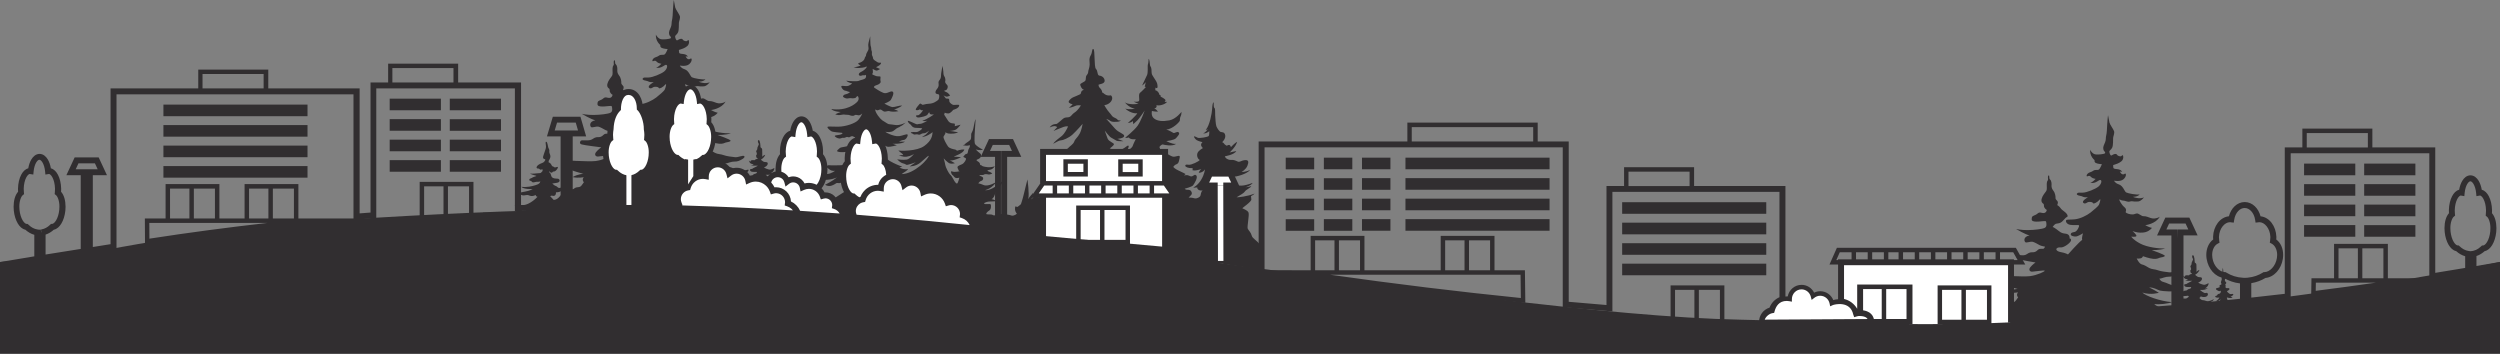 <?xml version="1.0" encoding="UTF-8" standalone="no"?>
<svg
   viewBox="0 0 1659.08 234.75"
   version="1.1"
   id="svg11"
   sodipodi:docname="cityscape.svg"
   width="1659.08"
   height="234.75"
   inkscape:version="1.3 (0e150ed, 2023-07-21)"
   xmlns:inkscape="http://www.inkscape.org/namespaces/inkscape"
   xmlns:sodipodi="http://sodipodi.sourceforge.net/DTD/sodipodi-0.dtd"
   xmlns="http://www.w3.org/2000/svg"
   xmlns:svg="http://www.w3.org/2000/svg">
  <rect x="0" y="0" width="1659.08" height="234.75" fill="#808080" stroke="none"/>
  <sodipodi:namedview
     id="namedview11"
     pagecolor="#ffffff"
     bordercolor="#000000"
     borderopacity="0.25"
     inkscape:showpageshadow="2"
     inkscape:pageopacity="0.0"
     inkscape:pagecheckerboard="0"
     inkscape:deskcolor="#d1d1d1"
     inkscape:zoom="0.44482754"
     inkscape:cx="828.41094"
     inkscape:cy="121.39536"
     inkscape:window-width="1312"
     inkscape:window-height="449"
     inkscape:window-x="250"
     inkscape:window-y="186"
     inkscape:window-maximized="0"
     inkscape:current-layer="svg11" />
  <defs
     id="defs1">
    <style
       id="style1">.cls-1{fill:#fff;}.cls-2{fill:#312e30;}</style>
  </defs>
  <g
     id="spruce"
     transform="translate(0,-30.53)">
    <path
       class="cls-2"
       d="m 1272.38,248.62 h 245.28 V 248 h -24.11 c 0,0 -5.03,-2.35 -7.55,-2.2 0.49,-0.83 -0.89,-0.86 -2.22,-1.33 l -1.33,-0.46 c 0,0 2.68,0.31 4.16,-0.86 1.48,-1.17 1.14,-2.9 0.68,-2.9 -0.46,0 -0.89,0.8 -1.23,0.74 -0.34,-0.06 -3.98,-1.54 -5.21,-3.98 2.56,1.79 6.6,0 6.6,0 0,0 -1.51,-0.43 -2.37,-0.34 2.93,-0.71 3.45,-2.1 3.45,-2.1 0,0 -3.21,1.05 -4.47,0.43 -1.26,-0.62 -1.76,-1.14 -1.76,-1.14 0,0 1.76,0.22 3.18,-0.34 -5,-0.31 -6.81,-2.5 -7.06,-3.45 -0.25,-0.95 -0.86,-1.94 -0.46,-2.1 0.4,-0.15 1.57,0.86 3.64,0 -0.35,-0.39 -1.38,-0.58 -1.38,-0.58 0,0 1.87,-0.68 1.87,-1.44 0,-0.76 -1.58,-0.04 -2.2,-0.31 -0.62,-0.27 -1.99,-1.46 -1.99,-1.79 0,-0.33 1.75,-0.64 1.62,-1.62 -0.12,-0.99 -1.62,-0.14 -2.34,-0.66 -0.72,-0.51 0.29,-1.42 -0.49,-2.43 0.8,-0.25 0.8,-0.93 0.66,-1.21 -0.14,-0.29 -0.97,-0.74 -0.88,-1.52 0.08,-0.78 0.1,-0.76 0.41,-0.74 0.31,0.02 0.21,-0.64 -0.08,-0.74 -0.29,-0.1 -1.23,-0.64 -1.25,-1.03 -0.02,-0.39 -0.19,-1.62 -0.08,-2.38 0.1,-0.76 -0.25,-3.25 -0.33,-3.29 -0.08,-0.04 -0.37,1.99 -0.35,3.31 0.02,1.32 -0.43,1.93 -0.49,2.67 -0.06,0.74 0.21,1.64 0.06,2.06 -0.14,0.41 -0.7,1.6 -0.39,2.16 0.31,0.56 0.58,0.62 0.12,0.84 -0.45,0.23 -1.46,0.72 -1.23,1.21 0.23,0.49 0.51,0.43 0.51,0.43 0,0 -1.23,0.68 -2.14,0.78 -0.9,0.1 -0.82,0.97 -0.14,1.3 0.68,0.33 1.34,0.82 1.62,0.82 0.28,0 0.82,-0.39 0.97,-0.33 0.14,0.06 0.33,1.21 -0.44,1.74 -0.77,0.52 -0.77,0.12 -1.36,0.56 -0.59,0.43 -0.42,0.92 -1,0.99 -0.59,0.06 -0.86,0.43 -0.76,0.76 0.11,0.32 1.02,0.54 1.45,0.54 0.43,0 1.31,-0.08 1.31,-0.08 0,0 -0.54,1.28 -2.36,2.45 2.13,0.23 3.25,-1.46 3.25,-1.46 0,0 -1.42,3.21 -3.47,4.2 -2.06,0.99 -3.02,0.72 -3.1,1.13 -1.05,0.06 -1.27,-0.06 -1.27,-0.06 0,0 0.88,0.82 2.34,1.07 1.46,0.25 2.18,0.06 2.18,0.06 0,0 -1.13,0.68 -2.08,0.66 1.83,0.58 3.27,-0.23 3.27,-0.23 0,0 -1.15,1.6 -2.61,1.54 0.53,0.84 1.23,0.8 1.23,0.8 0,0 -0.99,3.52 -5.67,2.78 2.59,-0.43 2.25,-1.87 2.75,-2.38 1.05,-1.07 1.19,-1.99 0.82,-2.04 -0.37,-0.04 -5.43,1.85 -8.08,0.14 2.63,0.47 4.69,-0.49 4.69,-0.49 0,0 -2.55,-0.39 -3.04,-0.86 -0.49,-0.47 0.9,-0.78 1.83,-0.7 0.93,0.08 3.39,-0.84 3.95,-1.77 0.56,-0.93 -0.31,-1.99 -0.31,-1.99 0,0 1.77,-0.68 1.95,-1.79 -2.65,1.46 -4.11,1.64 -5.41,1.11 -1.3,-0.53 -1.64,-0.27 -2.36,-0.49 -0.72,-0.23 -1.83,-1.38 -1.83,-1.38 0,0 0.68,-0.49 0.88,-1.03 2.14,0.78 4.03,0.39 4.63,-0.72 0.6,-1.11 -0.29,-1.99 -1.32,-1.56 -1.03,0.43 -3.84,-2.06 -3.84,-2.06 0,0 3.06,0.45 5.3,-1.11 -1.3,0.14 -1.99,0.16 -1.99,0.16 0,0 2.45,-1.19 2.47,-3.37 0.04,-0.41 -0.93,0.45 -2.34,0.86 -1.41,0.41 -4.58,-1.32 -4.58,-1.32 0,0 2.55,-1.05 2.55,-2.61 0,-1.56 -1.87,-0.65 -3.01,-1.42 -1.14,-0.77 -1.55,-1.11 -1.51,-1.25 0.04,-0.14 1.98,-0.86 2.86,-3.22 -1.48,0.45 -1.99,1.36 -1.99,1.36 0,0 0.03,-3.87 -0.06,-4.92 -0.09,-1.05 -1.11,-1.05 -1.11,-1.51 0,-0.46 -0.17,-4.72 -1.18,-4.66 -1.01,0.06 -0.41,1.89 -0.08,2.24 0.33,0.35 0.02,1.17 -0.41,1.87 -0.43,0.7 -0.47,1.52 -0.47,1.87 0,0.35 -0.78,1.15 -0.78,1.38 0,0.23 0.68,1.38 0.47,2.14 -0.21,0.76 -0.58,-0.21 -0.41,1.34 0.16,1.54 1.11,0.88 0.99,1.38 -0.12,0.49 -0.78,0.22 -1.3,0.52 -0.52,0.3 -0.52,0.6 -0.84,0.61 -0.32,0 -1.95,-0.22 -2.32,0.23 -0.37,0.45 -0.34,0.76 -0.34,0.76 0,0 -0.66,-0.29 -1.08,-0.82 0.44,1.57 1.06,1.93 1.62,2.17 0.56,0.25 1.26,0.16 1.55,0.45 -0.33,0.41 -1.73,0.45 -1.73,0.45 0,0 0.97,0.4 2.27,0.39 1.3,0 2.34,-0.02 2.34,-0.02 0,0 -1.28,0.84 -2.42,1.31 -1.14,0.47 -1.05,0.83 -1.71,0.87 -0.66,0.04 -1.03,0.1 -1.14,0.58 -0.11,0.47 0.39,1.17 1.5,1.33 1.11,0.15 2.76,0.03 2.76,0.03 0,0 0.73,0.34 0.09,0.84 -0.64,0.5 -1.71,0.46 -2.15,0.95 -0.44,0.48 -0.8,0.61 -1.54,0.61 -0.74,0 -0.87,0.45 -1.43,0.48 -0.56,0.03 -1.36,0 -1.6,0.46 -0.24,0.46 -0.09,1.07 -0.09,1.07 0,0 -1.31,-0.14 -1.78,-0.43 0.96,1.05 2.85,2.13 4.35,2.05 1.5,-0.08 2.43,-0.25 2.43,-0.25 0,0 0.27,0.56 0.68,0.56 -1.17,0.76 -1.36,1.3 -2.41,1.34 -1.05,0.04 -5,0 -6.8,-1.6 1.54,2.47 3.29,2.98 3.29,2.98 0,0 -1.91,-0.06 -2.24,0.76 -0.33,0.82 0.27,2.1 1.77,2.3 1.5,0.21 1.67,0.84 2.24,1.11 0.58,0.27 2.94,0.41 2.94,0.41 0,0 -0.87,1.62 -2.54,1.65 -1.67,0.03 -7.52,-1.6 -7.52,-1.6 0,0 2.07,2.31 3.85,3.02 -3.79,-0.03 -13.91,-3.24 -15.73,-5.4 3.21,0.46 9.37,-0.22 11.84,-1.26 -8.05,-0.62 -17.42,-4.1 -19.73,-6.35 6.04,1.85 10.98,0.12 10.98,0.12 0,0 -3.85,-2.34 -6.48,-3.52 3.48,-0.03 5.49,1.63 7.18,2.07 1.7,0.43 9.56,1.08 11.81,-0.19 2.25,-1.26 3.76,-3.15 3.3,-3.52 -0.46,-0.37 -2.37,0.71 -5.06,0.52 -2.68,-0.19 -5.64,-2.07 -7.74,-2.53 -2.1,-0.46 -2.65,-2.22 -2.65,-2.22 0,0 0.46,0.19 2.99,-0.71 2.53,-0.89 4.1,-0.25 5.86,-0.93 1.76,-0.68 4.59,-2.16 3.89,-3.15 -0.71,-0.99 -4.04,0.89 -6.23,0.62 -2.19,-0.28 -5.49,-0.59 -7.49,-1.36 -2,-0.77 -4.04,-0.56 -5.77,-1.51 -1.73,-0.96 -3.08,-2 -4.87,-2.37 -1.79,-0.37 -3.42,-3.89 -3.42,-3.89 0,0 2.41,0.18 3.27,-0.43 0.86,-0.62 0.83,-1.14 0.83,-1.14 0,0 4.44,1.6 7.03,1.79 2.59,0.19 3.3,-0.56 4.32,-0.83 1.02,-0.28 3.05,-0.4 3.18,-1.2 0.12,-0.8 -8.63,-3.79 -8.63,-3.79 0,0 4.9,0.12 8.91,-1.05 -4.26,0.03 -11.89,-0.76 -16.7,-3.35 -4.81,-2.59 -5.84,-4.56 -5.84,-4.56 0,0 2.71,0.39 3.36,-0.29 0.65,-0.68 -2.5,-3.36 -2.5,-3.36 0,0 3.11,1.05 5.09,1.02 1.97,-0.03 5.06,0.06 7.8,-3.15 -1.97,-0.37 -4.47,-1.82 -4.47,-1.82 0,0 6.91,-0.71 9.65,-5.61 -2,1.36 -4.59,1.39 -5.95,0.89 -1.36,-0.49 -3.42,-1.36 -4.78,-1.23 -1.36,0.12 -3.05,-1.82 -4.38,-1.82 -1.33,0 -1.57,0.89 -3.98,0.59 -2.41,-0.31 -3.58,-1.17 -3.58,-1.51 0,-0.34 1.06,-1.72 -0.85,-3.3 -1.91,-1.58 -3.58,-4.77 -3.33,-5.04 0.25,-0.27 1.27,0.74 2.38,0.7 1.11,-0.04 2.53,0.74 3.68,0.78 1.15,0.04 1.4,-0.49 2.53,-0.31 1.13,0.18 1.79,0.29 3.86,0.14 2.08,-0.14 3.89,-2.71 3.89,-2.71 0,0 -1.54,0.72 -3.72,0.51 -2.18,-0.21 -3.64,-0.88 -3.64,-0.88 0,0 3.23,0.06 4.52,-1.64 -1.93,0.47 -7.87,-0.66 -8.98,-1.3 -1.11,-0.64 -1.99,-4.38 -4.81,-5.32 -2.82,-0.94 -3.17,-2.47 -3.17,-2.47 0,0 4.01,0.88 6.11,-0.86 2.1,-1.75 1.89,-3.82 1.34,-3.86 -0.56,-0.04 -0.62,0.66 -1.77,0.51 -1.15,-0.14 -1.89,-1.85 -1.89,-1.85 l 1.5,0.12 c 0,0 -0.56,-1.56 -3.62,-1.77 -3.06,-0.21 -1.95,-1.19 -2.3,-1.97 -0.35,-0.78 0.58,-0.86 0.99,-0.99 0.41,-0.12 3.02,-0.86 4.58,-2.28 1.56,-1.42 1.23,-3.95 0.7,-3.95 -0.53,0 -0.7,0.82 -1.5,0.76 -0.8,-0.06 -1.89,-0.41 -2.32,-1.17 -0.43,-0.76 -1.77,-0.39 -2.51,0 -0.74,0.39 -1.17,0.84 -1.56,0.47 -0.39,-0.37 -0.86,-1.42 -0.9,-2.38 -0.04,-0.97 1.21,-1.19 1.91,-2.8 0.7,-1.6 0.51,-5.34 0.58,-6.39 0.06,-1.05 1.13,-3.12 0.58,-4.54 -0.56,-1.42 -2.71,-4.32 -3.02,-5.59 -0.31,-1.27 -0.95,-4.95 -0.95,-4.95 0,0 -0.51,4.32 -0.56,6.37 -0.04,2.06 -0.29,5.92 -0.66,7.19 -0.37,1.27 -0.04,2.8 -0.7,4.36 -0.66,1.56 -1.52,3.15 -1.21,4.63 0.31,1.48 1.14,1.85 1.14,1.85 0,0 0.25,0.65 -0.12,1.02 -0.37,0.37 -5.61,1.22 -7.21,0.32 -1.93,-1.09 -2.57,-2.82 -2.57,-2.82 0,0 -0.18,2.04 0.68,3.93 0.86,1.89 2.3,3.04 2.3,3.04 0,0 -0.41,1.13 0.74,1.81 1.15,0.68 4.09,0.86 4.09,0.86 0,0 -1.09,2.92 -2.01,3.54 -0.93,0.62 -2.47,-0.19 -3.78,0.84 -1.32,1.03 -2.71,0.86 -3.7,1.95 -0.99,1.09 -0.64,1.77 -0.35,1.77 0.29,0 1.19,-0.62 1.85,-0.27 0.66,0.35 0.97,0.99 1.91,1.4 0.95,0.41 1.93,0.51 1.93,0.51 0,0 -2.08,2.38 -3.62,2.61 3.76,0.82 5.82,-2.3 6.89,-1.87 1.07,0.43 0.49,2.8 -1.4,4.36 -1.89,1.56 -7.73,4.03 -10.52,4.03 -2.79,0 -3.02,-0.14 -3.64,0.53 -0.62,0.68 0.22,1.3 1.94,1.57 1.73,0.28 1.76,0.83 3.27,0.96 1.51,0.12 2.07,-0.06 2.07,-0.06 0,0 -4.59,2.53 -3.15,3.76 1.45,1.23 2.28,-0.56 3.76,-0.59 1.48,-0.03 2.31,0.09 2.71,0.83 0.4,0.74 2.93,-0.68 4.22,-2.25 1.3,-1.57 0.09,2.56 -0.4,3.42 -0.49,0.86 -3.11,3.18 -5.52,5.06 -2.41,1.88 -6.81,4.1 -10.42,4.47 -3.61,0.37 -5.46,-0.09 -5.8,0.71 -0.34,0.8 0.37,2.53 2.78,2.96 2.41,0.43 5.24,-0.15 5.77,0.31 0.52,0.46 -1.2,4.01 -2.78,4.38 -1.57,0.37 -2.47,0.37 -2.68,1.48 -0.22,1.11 2.07,1.7 3.48,1.57 1.42,-0.12 4.66,-2.13 4.66,-2.13 0,0 -1.02,3.11 -0.52,4.35 -2.28,1.57 -9.44,9.68 -9.44,9.68 0,0 -1.48,-0.96 -4.75,-1.54 -3.27,-0.59 -3.02,-2.07 -3.02,-2.07 0,0 0.56,-1.3 2.87,-1.05 2.31,0.25 6.54,-3.08 6.88,-4.53 0.34,-1.45 -0.93,-1.42 -0.93,-1.42 0,0 0.49,-2.87 -2.68,-3.18 -3.18,-0.31 -3.79,-1.33 -6.07,-2.99 -2.28,-1.67 -2.53,-1.39 -2.53,-1.39 0,0 1.3,-1.94 2.22,-2.19 0.93,-0.25 2.99,-0.09 4.53,-1.88 1.54,-1.79 2.37,-2.47 2.93,-2.68 0.56,-0.22 0.52,-1.63 -1.54,-3.27 -2.07,-1.63 -2.08,-1.51 -3,-2.76 -0.93,-1.25 -2.04,-1.79 -2.04,-1.79 0,0 0.64,-1.52 0.35,-2.24 -0.29,-0.72 -1.52,-1.46 -1.48,-2.38 0.04,-0.93 -0.14,-3.33 -1.44,-4.91 -1.3,-1.58 -1.27,-3.02 -1.21,-3.78 0.06,-0.76 0.02,-2.82 -0.97,-3.66 -0.99,-0.84 -0.12,-2.8 -0.95,-2.69 -0.82,0.1 -0.31,2.08 -0.41,2.84 -0.1,0.76 -0.72,0.43 -0.84,2.57 -0.12,2.14 0.37,3.8 -0.43,5 -0.8,1.19 -2.47,2.96 -3,5.18 -0.53,2.22 0.97,3.02 0.97,3.02 0,0 0.66,0.23 0.58,1.52 -0.08,1.3 1.54,2.73 1.93,2.71 -0.31,1.32 -0.95,2.1 -2.32,2.1 -1.37,0 -2.41,-1.01 -3.95,0.39 -1.54,1.4 -3.41,1.11 -3.7,2.65 -0.29,1.54 -0.04,2.38 1.87,2.59 1.91,0.21 3.7,-0.08 5.53,-0.23 1.83,-0.14 2.01,-0.1 2.12,0.56 0.1,0.66 0.71,3.04 -0.96,3.87 -1.67,0.83 -6.88,1.42 -11.22,1.48 -4.35,0.06 -7.8,-0.74 -7.8,-0.74 0,0 6.29,3.79 8.97,4.26 -4.59,0.89 -3.52,4.19 -2.71,4.59 0.81,0.4 3.39,-0.62 4.59,-0.4 1.2,0.22 3.73,1.7 4.78,2.28 1.05,0.59 3.58,0.99 3.58,0.99 0,0 -0.28,0.86 -0.86,1.3 -0.59,0.43 -2.62,-0.43 -3.92,0.89 -1.3,1.33 -2.31,1.51 -3.24,1.54 -0.93,0.03 -2.07,-0.21 -4.2,1.34 -2.14,1.54 -5.84,-0.16 -6.56,0.65 -0.72,0.8 0.04,2.16 1.56,2.69 1.52,0.53 10.92,2.09 10.92,2.09 0,0 -2.09,1.44 -3.44,3.13 -1.36,1.7 -0.34,3.05 1.23,2.99 1.57,-0.06 8.11,-1.14 8.33,-0.65 0.22,0.49 -5.01,2.99 -9.77,3.61 -4.77,0.62 -22.82,-0.62 -22.82,-0.62 0,0 4.6,2.51 6.58,3.29 -2.26,1.36 -0.74,2.8 0.29,3.41 1.03,0.62 7.73,2.43 7.73,2.43 0,0 -3.54,0.08 -7.19,2.18 4.07,0.82 7.48,0.04 7.48,0.04 0,0 -1.6,1.56 0.04,3.37 -1.32,1.81 -1.85,3 -3.21,3.17 -1.36,0.16 -2.38,0.21 -3.29,1.03 -0.9,0.82 -1.97,0.21 -3.17,0.86 -1.19,0.66 -3.7,1.15 -5.02,2.75 -1.32,1.6 -2.71,3.78 -5.34,3.91 l -2.34,-2.47 c 0,0 0.62,-0.45 1.15,-0.37 0.53,0.08 1.32,0.49 2.1,-0.21 0.78,-0.7 0.58,-2.01 0.58,-2.01 0,0 2.38,0.25 3.86,-1.19 1.48,-1.44 0.65,-2.02 0.34,-2.15 -0.31,-0.12 -1.63,0.77 -2.47,0.37 -0.83,-0.4 -1.26,-1.17 -1.94,-1.26 -0.68,-0.09 -2.22,-1.6 -2.22,-1.6 0,0 1.85,-0.31 3.21,-0.49 1.36,-0.19 1.97,-1.2 1.57,-1.91 -0.4,-0.71 -0.63,-0.84 -2.35,-0.88 -1.73,-0.04 -2.8,-0.68 -3.08,-1.67 -0.29,-0.99 -0.45,-1.85 -1.07,-2.28 -0.62,-0.43 -0.49,-0.74 -0.33,-0.8 0.16,-0.06 0.88,1.05 1.67,0.82 0.79,-0.23 0.62,-0.6 0.86,-0.68 0.25,-0.08 1.21,0.14 2.16,-0.93 0.95,-1.07 1.42,-2.12 0.84,-2.2 -0.58,-0.08 -1.56,0.72 -2.2,0.16 -0.64,-0.56 -0.84,-0.29 -1.34,-0.7 -0.5,-0.41 -0.76,-2.12 -2.3,-2.41 -0.16,-0.72 -0.04,-1.05 0.1,-1.32 0.14,-0.27 1.01,-1.52 1.01,-2.55 0,-1.03 -0.31,-1.44 -0.64,-2.45 -0.33,-1.01 0.27,-1.64 -0.35,-2.65 -0.62,-1.01 -0.56,-1.95 -0.84,-2.9 -0.29,-0.95 -0.35,-1.89 -1.03,-1.87 -0.68,0.02 -0.02,2.12 -0.06,3.39 -0.04,1.27 -0.6,2.26 -1.15,4.05 -0.56,1.79 -0.97,2.63 -0.78,3.29 0.18,0.66 1.01,0.86 1.34,0.8 0.16,0.74 0.16,0.72 -0.47,1.54 -0.64,0.82 -1.15,0.82 -2.86,1.6 -1.71,0.78 -2.55,1.95 -2.3,2.61 0.25,0.66 0.68,0.33 1.38,0.53 0.7,0.21 0.68,0.76 1.34,0.72 0.66,-0.04 1.03,-0.31 1.03,-0.31 0,0 0.68,0.84 -0.21,1.69 -0.88,0.84 -0.64,0.95 -2.12,0.95 -1.48,0 -4.58,0.68 -5.78,0.1 1.19,1.36 5.43,1.44 3.82,1.93 -2.73,0.84 -1.89,0.84 -2.86,1.21 -0.97,0.37 -1.46,0.47 -1.48,1.19 -0.02,0.72 1.03,0.58 1.27,0.74 0.24,0.16 0.45,0.86 1.21,0.93 0.76,0.06 1.6,-0.37 2.24,-0.37 0.64,0 1.81,0.08 2.63,-0.31 -0.31,1.23 -0.82,1.77 -3.19,2.53 -2.37,0.76 -5.76,1.56 -9.41,1.07 1.25,1.79 7.5,1.52 7.5,1.52 0,0 -1.64,1.09 -5.02,1.67 -3.37,0.58 -4.54,1.09 -4.54,1.09 0,0 1.56,1.13 2.82,1.4 1.25,0.27 2.18,-0.29 3.29,-0.21 1.11,0.08 1.71,0.82 3.25,0.66 1.54,-0.16 2.12,-0.74 2.12,-0.74 0,0 0.16,1.15 1.3,1.25 -2.93,3.16 -6.63,5.19 -8.85,5.44 -2.22,0.25 -4.59,-0.52 -6.35,0.06 2.93,2.53 5.7,2.81 6.66,2.84 0.96,0.03 3.92,0.06 3.92,0.06 0,0 -6.23,0.72 -6.63,2.16 h -24.78 c 0,0 -0.88,0.5 0,0.5 z"
       id="path1" />
    <path
       class="cls-2"
       d="m 320.58,172.21 h 245.28 v -0.62 h -24.11 c 0,0 -5.03,-2.35 -7.55,-2.2 0.49,-0.83 -0.89,-0.86 -2.22,-1.33 l -1.33,-0.46 c 0,0 2.68,0.31 4.16,-0.86 1.48,-1.17 1.14,-2.9 0.68,-2.9 -0.46,0 -0.89,0.8 -1.23,0.74 -0.34,-0.06 -3.98,-1.54 -5.21,-3.98 2.56,1.79 6.6,0 6.6,0 0,0 -1.51,-0.43 -2.37,-0.34 2.93,-0.71 3.45,-2.1 3.45,-2.1 0,0 -3.21,1.05 -4.47,0.43 -1.26,-0.62 -1.76,-1.14 -1.76,-1.14 0,0 1.76,0.22 3.18,-0.34 -5,-0.31 -6.81,-2.5 -7.06,-3.45 -0.25,-0.95 -0.86,-1.94 -0.46,-2.1 0.4,-0.15 1.57,0.86 3.64,0 -0.35,-0.39 -1.38,-0.58 -1.38,-0.58 0,0 1.87,-0.68 1.87,-1.44 0,-0.76 -1.58,-0.04 -2.2,-0.31 -0.62,-0.27 -1.99,-1.46 -1.99,-1.79 0,-0.33 1.75,-0.64 1.62,-1.62 -0.12,-0.99 -1.62,-0.14 -2.34,-0.66 -0.72,-0.51 0.29,-1.42 -0.49,-2.43 0.8,-0.25 0.8,-0.93 0.66,-1.21 -0.14,-0.29 -0.97,-0.74 -0.88,-1.52 0.08,-0.78 0.1,-0.76 0.41,-0.74 0.31,0.02 0.21,-0.64 -0.08,-0.74 -0.29,-0.1 -1.23,-0.64 -1.25,-1.03 -0.02,-0.39 -0.19,-1.62 -0.08,-2.38 0.1,-0.76 -0.25,-3.25 -0.33,-3.29 -0.08,-0.04 -0.37,1.99 -0.35,3.31 0.02,1.32 -0.43,1.93 -0.49,2.67 -0.06,0.74 0.21,1.64 0.06,2.06 -0.14,0.41 -0.7,1.6 -0.39,2.16 0.31,0.56 0.58,0.62 0.12,0.84 -0.45,0.23 -1.46,0.72 -1.23,1.21 0.23,0.49 0.51,0.43 0.51,0.43 0,0 -1.23,0.68 -2.14,0.78 -0.9,0.1 -0.82,0.97 -0.14,1.3 0.68,0.33 1.34,0.82 1.62,0.82 0.28,0 0.82,-0.39 0.97,-0.33 0.14,0.06 0.33,1.21 -0.44,1.74 -0.77,0.52 -0.77,0.12 -1.36,0.56 -0.59,0.43 -0.42,0.92 -1,0.99 -0.59,0.06 -0.86,0.43 -0.76,0.76 0.11,0.32 1.02,0.54 1.45,0.54 0.43,0 1.31,-0.08 1.31,-0.08 0,0 -0.54,1.28 -2.36,2.45 2.13,0.23 3.25,-1.46 3.25,-1.46 0,0 -1.42,3.21 -3.47,4.2 -2.06,0.99 -3.02,0.72 -3.1,1.13 -1.05,0.06 -1.27,-0.06 -1.27,-0.06 0,0 0.88,0.82 2.34,1.07 1.46,0.25 2.18,0.06 2.18,0.06 0,0 -1.13,0.68 -2.08,0.66 1.83,0.58 3.27,-0.23 3.27,-0.23 0,0 -1.15,1.6 -2.61,1.54 0.53,0.84 1.23,0.8 1.23,0.8 0,0 -0.99,3.52 -5.67,2.78 2.59,-0.43 2.25,-1.87 2.75,-2.38 1.05,-1.07 1.19,-1.99 0.82,-2.04 -0.37,-0.04 -5.43,1.85 -8.08,0.14 2.63,0.47 4.69,-0.49 4.69,-0.49 0,0 -2.55,-0.39 -3.04,-0.86 -0.49,-0.47 0.9,-0.78 1.83,-0.7 0.93,0.08 3.39,-0.84 3.95,-1.77 0.56,-0.93 -0.31,-1.99 -0.31,-1.99 0,0 1.77,-0.68 1.95,-1.79 -2.65,1.46 -4.11,1.64 -5.41,1.11 -1.3,-0.53 -1.64,-0.27 -2.36,-0.49 -0.72,-0.23 -1.83,-1.38 -1.83,-1.38 0,0 0.68,-0.49 0.88,-1.03 2.14,0.78 4.03,0.39 4.63,-0.72 0.6,-1.11 -0.29,-1.99 -1.32,-1.56 -1.03,0.43 -3.84,-2.06 -3.84,-2.06 0,0 3.06,0.45 5.3,-1.11 -1.3,0.14 -1.99,0.16 -1.99,0.16 0,0 2.45,-1.19 2.47,-3.37 0.04,-0.41 -0.93,0.45 -2.34,0.86 -1.41,0.41 -4.58,-1.32 -4.58,-1.32 0,0 2.55,-1.05 2.55,-2.61 0,-1.56 -1.87,-0.65 -3.01,-1.42 -1.14,-0.77 -1.55,-1.11 -1.51,-1.25 0.04,-0.14 1.98,-0.86 2.86,-3.22 -1.48,0.45 -1.99,1.36 -1.99,1.36 0,0 0.03,-3.87 -0.06,-4.92 -0.09,-1.05 -1.11,-1.05 -1.11,-1.51 0,-0.46 -0.17,-4.72 -1.18,-4.66 -1.01,0.06 -0.41,1.89 -0.08,2.24 0.33,0.35 0.02,1.17 -0.41,1.87 -0.43,0.7 -0.47,1.52 -0.47,1.87 0,0.35 -0.78,1.15 -0.78,1.38 0,0.23 0.68,1.38 0.47,2.14 -0.21,0.76 -0.58,-0.21 -0.41,1.34 0.16,1.54 1.11,0.88 0.99,1.38 -0.12,0.49 -0.78,0.22 -1.3,0.52 -0.52,0.3 -0.52,0.6 -0.84,0.61 -0.32,0 -1.95,-0.22 -2.32,0.23 -0.37,0.45 -0.34,0.76 -0.34,0.76 0,0 -0.66,-0.29 -1.08,-0.82 0.44,1.57 1.06,1.93 1.62,2.17 0.56,0.25 1.26,0.16 1.55,0.45 -0.33,0.41 -1.73,0.45 -1.73,0.45 0,0 0.97,0.4 2.27,0.39 1.3,0 2.34,-0.02 2.34,-0.02 0,0 -1.28,0.84 -2.42,1.31 -1.14,0.47 -1.05,0.83 -1.71,0.87 -0.66,0.04 -1.03,0.1 -1.14,0.58 -0.11,0.47 0.39,1.17 1.5,1.33 1.11,0.15 2.76,0.03 2.76,0.03 0,0 0.73,0.34 0.09,0.84 -0.64,0.5 -1.71,0.46 -2.15,0.95 -0.44,0.48 -0.8,0.61 -1.54,0.61 -0.74,0 -0.87,0.45 -1.43,0.48 -0.56,0.03 -1.36,0 -1.6,0.46 -0.24,0.46 -0.09,1.07 -0.09,1.07 0,0 -1.31,-0.14 -1.78,-0.43 0.96,1.05 2.85,2.13 4.35,2.05 1.5,-0.08 2.43,-0.25 2.43,-0.25 0,0 0.27,0.56 0.68,0.56 -1.17,0.76 -1.36,1.3 -2.41,1.34 -1.05,0.04 -5,0 -6.8,-1.6 1.54,2.47 3.29,2.98 3.29,2.98 0,0 -1.91,-0.06 -2.24,0.76 -0.33,0.82 0.27,2.1 1.77,2.3 1.5,0.21 1.67,0.84 2.24,1.11 0.58,0.27 2.94,0.41 2.94,0.41 0,0 -0.87,1.62 -2.54,1.65 -1.67,0.03 -7.52,-1.6 -7.52,-1.6 0,0 2.07,2.31 3.85,3.02 -3.79,-0.03 -13.91,-3.24 -15.73,-5.4 3.21,0.46 9.37,-0.22 11.84,-1.26 -8.05,-0.62 -17.42,-4.1 -19.73,-6.35 6.04,1.85 10.98,0.12 10.98,0.12 0,0 -3.85,-2.34 -6.48,-3.52 3.48,-0.03 5.49,1.63 7.18,2.07 1.7,0.43 9.56,1.08 11.81,-0.19 2.25,-1.26 3.76,-3.15 3.3,-3.52 -0.46,-0.37 -2.37,0.71 -5.06,0.52 -2.68,-0.19 -5.64,-2.07 -7.74,-2.53 -2.1,-0.46 -2.65,-2.22 -2.65,-2.22 0,0 0.46,0.19 2.99,-0.71 2.53,-0.89 4.1,-0.25 5.86,-0.93 1.76,-0.68 4.59,-2.16 3.89,-3.15 -0.71,-0.99 -4.04,0.89 -6.23,0.62 -2.19,-0.28 -5.49,-0.59 -7.49,-1.36 -2,-0.77 -4.04,-0.56 -5.77,-1.51 -1.73,-0.96 -3.08,-2 -4.87,-2.37 -1.79,-0.37 -3.42,-3.89 -3.42,-3.89 0,0 2.41,0.18 3.27,-0.43 0.86,-0.62 0.83,-1.14 0.83,-1.14 0,0 4.44,1.6 7.03,1.79 2.59,0.19 3.3,-0.56 4.32,-0.83 1.02,-0.28 3.05,-0.4 3.18,-1.2 0.12,-0.8 -8.63,-3.79 -8.63,-3.79 0,0 4.9,0.12 8.91,-1.05 -4.26,0.03 -11.89,-0.76 -16.7,-3.35 -4.81,-2.59 -5.84,-4.56 -5.84,-4.56 0,0 2.71,0.39 3.36,-0.29 0.65,-0.68 -2.5,-3.36 -2.5,-3.36 0,0 3.11,1.05 5.09,1.02 1.97,-0.03 5.06,0.06 7.8,-3.15 -1.97,-0.37 -4.47,-1.82 -4.47,-1.82 0,0 6.91,-0.71 9.65,-5.61 -2,1.36 -4.59,1.39 -5.95,0.89 -1.36,-0.49 -3.42,-1.36 -4.78,-1.23 -1.36,0.12 -3.05,-1.82 -4.38,-1.82 -1.33,0 -1.57,0.89 -3.98,0.59 -2.41,-0.31 -3.58,-1.17 -3.58,-1.51 0,-0.34 1.06,-1.72 -0.85,-3.3 -1.91,-1.58 -3.58,-4.77 -3.33,-5.04 0.25,-0.27 1.27,0.74 2.38,0.7 1.11,-0.04 2.53,0.74 3.68,0.78 1.15,0.04 1.4,-0.49 2.53,-0.31 1.13,0.18 1.79,0.29 3.86,0.14 2.08,-0.14 3.89,-2.71 3.89,-2.71 0,0 -1.54,0.72 -3.72,0.51 -2.18,-0.21 -3.64,-0.88 -3.64,-0.88 0,0 3.23,0.06 4.52,-1.64 -1.93,0.47 -7.87,-0.66 -8.98,-1.3 -1.11,-0.64 -1.99,-4.38 -4.81,-5.32 -2.82,-0.94 -3.17,-2.47 -3.17,-2.47 0,0 4.01,0.88 6.11,-0.86 2.1,-1.75 1.89,-3.82 1.34,-3.86 -0.56,-0.04 -0.62,0.66 -1.77,0.51 -1.15,-0.14 -1.89,-1.85 -1.89,-1.85 l 1.5,0.12 c 0,0 -0.56,-1.56 -3.62,-1.77 -3.06,-0.21 -1.95,-1.19 -2.3,-1.97 -0.35,-0.78 0.58,-0.86 0.99,-0.99 0.41,-0.12 3.02,-0.86 4.58,-2.28 1.56,-1.42 1.23,-3.95 0.7,-3.95 -0.53,0 -0.7,0.82 -1.5,0.76 -0.8,-0.06 -1.89,-0.41 -2.32,-1.17 -0.43,-0.76 -1.77,-0.39 -2.51,0 -0.74,0.39 -1.17,0.84 -1.56,0.47 -0.39,-0.37 -0.86,-1.42 -0.9,-2.38 -0.04,-0.97 1.21,-1.19 1.91,-2.8 0.7,-1.6 0.51,-5.34 0.58,-6.39 0.06,-1.05 1.13,-3.12 0.58,-4.54 -0.56,-1.42 -2.71,-4.32 -3.02,-5.59 -0.31,-1.27 -0.95,-4.95 -0.95,-4.95 0,0 -0.51,4.32 -0.56,6.37 -0.04,2.06 -0.29,5.92 -0.66,7.19 -0.37,1.27 -0.04,2.8 -0.7,4.36 -0.66,1.56 -1.52,3.15 -1.21,4.63 0.31,1.48 1.14,1.85 1.14,1.85 0,0 0.25,0.65 -0.12,1.02 -0.37,0.37 -5.61,1.22 -7.21,0.32 -1.93,-1.09 -2.57,-2.82 -2.57,-2.82 0,0 -0.18,2.04 0.68,3.93 0.86,1.89 2.3,3.04 2.3,3.04 0,0 -0.41,1.13 0.74,1.81 1.15,0.68 4.09,0.86 4.09,0.86 0,0 -1.09,2.92 -2.01,3.54 -0.93,0.62 -2.47,-0.19 -3.78,0.84 -1.32,1.03 -2.71,0.86 -3.7,1.95 -0.99,1.09 -0.64,1.77 -0.35,1.77 0.29,0 1.19,-0.62 1.85,-0.27 0.66,0.35 0.97,0.99 1.91,1.4 0.95,0.41 1.93,0.51 1.93,0.51 0,0 -2.08,2.38 -3.62,2.61 3.76,0.82 5.82,-2.3 6.89,-1.87 1.07,0.43 0.49,2.8 -1.4,4.36 -1.89,1.56 -7.73,4.03 -10.52,4.03 -2.79,0 -3.02,-0.14 -3.64,0.53 -0.62,0.68 0.22,1.3 1.94,1.57 1.73,0.28 1.76,0.83 3.27,0.96 1.51,0.12 2.07,-0.06 2.07,-0.06 0,0 -4.59,2.53 -3.15,3.76 1.45,1.23 2.28,-0.56 3.76,-0.59 1.48,-0.03 2.31,0.09 2.71,0.83 0.4,0.74 2.93,-0.68 4.22,-2.25 1.3,-1.57 0.09,2.56 -0.4,3.42 -0.49,0.86 -3.11,3.18 -5.52,5.06 -2.41,1.88 -6.81,4.1 -10.42,4.47 -3.61,0.37 -5.46,-0.09 -5.8,0.71 -0.34,0.8 0.37,2.53 2.78,2.96 2.41,0.43 5.24,-0.15 5.77,0.31 0.52,0.46 -1.2,4.01 -2.78,4.38 -1.57,0.37 -2.47,0.37 -2.68,1.48 -0.22,1.11 2.07,1.7 3.48,1.57 1.42,-0.12 4.66,-2.13 4.66,-2.13 0,0 -1.02,3.11 -0.52,4.35 -2.28,1.57 -9.44,9.68 -9.44,9.68 0,0 -1.48,-0.96 -4.75,-1.54 -3.27,-0.59 -3.02,-2.07 -3.02,-2.07 0,0 0.56,-1.3 2.87,-1.05 2.31,0.25 6.54,-3.08 6.88,-4.53 0.34,-1.45 -0.93,-1.42 -0.93,-1.42 0,0 0.49,-2.87 -2.68,-3.18 -3.18,-0.31 -3.79,-1.33 -6.07,-2.99 -2.28,-1.67 -2.53,-1.39 -2.53,-1.39 0,0 1.3,-1.94 2.22,-2.19 0.93,-0.25 2.99,-0.09 4.53,-1.88 1.54,-1.79 2.37,-2.47 2.93,-2.68 0.56,-0.22 0.52,-1.63 -1.54,-3.27 -2.07,-1.63 -2.08,-1.51 -3,-2.76 -0.93,-1.25 -2.04,-1.79 -2.04,-1.79 0,0 0.64,-1.52 0.35,-2.24 -0.29,-0.72 -1.52,-1.46 -1.48,-2.38 0.04,-0.93 -0.14,-3.33 -1.44,-4.91 -1.3,-1.58 -1.27,-3.02 -1.21,-3.78 0.06,-0.76 0.02,-2.82 -0.97,-3.66 -0.99,-0.84 -0.12,-2.8 -0.95,-2.69 -0.82,0.1 -0.31,2.08 -0.41,2.84 -0.1,0.76 -0.72,0.43 -0.84,2.57 -0.12,2.14 0.37,3.8 -0.43,5 -0.8,1.19 -2.47,2.96 -3,5.18 -0.53,2.22 0.97,3.02 0.97,3.02 0,0 0.66,0.23 0.58,1.52 -0.08,1.3 1.54,2.73 1.93,2.71 -0.31,1.32 -0.95,2.1 -2.32,2.1 -1.37,0 -2.41,-1.01 -3.95,0.39 -1.54,1.4 -3.41,1.11 -3.7,2.65 -0.29,1.54 -0.04,2.38 1.87,2.59 1.91,0.21 3.7,-0.08 5.53,-0.23 1.83,-0.14 2.01,-0.1 2.12,0.56 0.1,0.66 0.71,3.04 -0.96,3.87 -1.67,0.83 -6.88,1.42 -11.22,1.48 -4.35,0.06 -7.8,-0.74 -7.8,-0.74 0,0 6.29,3.79 8.97,4.26 -4.59,0.89 -3.52,4.19 -2.71,4.59 0.81,0.4 3.39,-0.62 4.59,-0.4 1.2,0.22 3.73,1.7 4.78,2.28 1.05,0.59 3.58,0.99 3.58,0.99 0,0 -0.28,0.86 -0.86,1.3 -0.59,0.43 -2.62,-0.43 -3.92,0.89 -1.3,1.33 -2.31,1.51 -3.24,1.54 -0.93,0.03 -2.07,-0.21 -4.2,1.34 -2.14,1.54 -6.95,0.25 -7.67,1.05 -0.72,0.8 -0.99,1.91 0.53,2.45 1.52,0.53 13.05,1.93 13.05,1.93 0,0 -2.09,1.44 -3.44,3.13 -1.36,1.7 -0.34,3.05 1.23,2.99 1.57,-0.06 8.11,-1.14 8.33,-0.65 0.22,0.49 -5.01,2.99 -9.77,3.61 -4.77,0.62 -22.82,-0.62 -22.82,-0.62 0,0 4.6,2.51 6.58,3.29 -2.26,1.36 -0.74,2.8 0.29,3.41 1.03,0.62 7.73,2.43 7.73,2.43 0,0 -3.54,0.08 -7.19,2.18 4.07,0.82 7.48,0.04 7.48,0.04 0,0 -1.6,1.56 0.04,3.37 -1.32,1.81 -1.85,3 -3.21,3.17 -1.36,0.16 -2.38,0.21 -3.29,1.03 -0.9,0.82 -1.97,0.21 -3.17,0.86 -1.19,0.66 -3.7,1.15 -5.02,2.75 -1.32,1.6 -2.71,3.78 -5.34,3.91 l -2.34,-2.47 c 0,0 0.62,-0.45 1.15,-0.37 0.53,0.08 1.32,0.49 2.1,-0.21 0.78,-0.7 0.58,-2.01 0.58,-2.01 0,0 2.38,0.25 3.86,-1.19 1.48,-1.44 0.65,-2.02 0.34,-2.15 -0.31,-0.12 -1.63,0.77 -2.47,0.37 -0.83,-0.4 -1.26,-1.17 -1.94,-1.26 -0.68,-0.09 -2.22,-1.6 -2.22,-1.6 0,0 1.85,-0.31 3.21,-0.49 1.36,-0.19 1.97,-1.2 1.57,-1.91 -0.4,-0.71 -0.63,-0.84 -2.35,-0.88 -1.73,-0.04 -2.8,-0.68 -3.08,-1.67 -0.29,-0.99 -0.45,-1.85 -1.07,-2.28 -0.62,-0.43 -0.49,-0.74 -0.33,-0.8 0.16,-0.06 0.88,1.05 1.67,0.82 0.79,-0.23 0.62,-0.6 0.86,-0.68 0.25,-0.08 1.21,0.14 2.16,-0.93 0.95,-1.07 1.42,-2.12 0.84,-2.2 -0.58,-0.08 -1.56,0.72 -2.2,0.16 -0.64,-0.56 -0.84,-0.29 -1.34,-0.7 -0.5,-0.41 -0.76,-2.12 -2.3,-2.41 -0.16,-0.72 -0.04,-1.05 0.1,-1.32 0.14,-0.27 1.01,-1.52 1.01,-2.55 0,-1.03 -0.31,-1.44 -0.64,-2.45 -0.33,-1.01 0.27,-1.64 -0.35,-2.65 -0.62,-1.01 -0.56,-1.95 -0.84,-2.9 -0.29,-0.95 -0.35,-1.89 -1.03,-1.87 -0.68,0.02 -0.02,2.12 -0.06,3.39 -0.04,1.27 -0.6,2.26 -1.15,4.05 -0.56,1.79 -0.97,2.63 -0.78,3.29 0.18,0.66 1.01,0.86 1.34,0.8 0.16,0.74 0.16,0.72 -0.47,1.54 -0.64,0.82 -1.15,0.82 -2.86,1.6 -1.71,0.78 -2.55,1.95 -2.3,2.61 0.25,0.66 0.68,0.33 1.38,0.53 0.7,0.21 0.68,0.76 1.34,0.72 0.66,-0.04 1.03,-0.31 1.03,-0.31 0,0 0.68,0.84 -0.21,1.69 -0.88,0.84 -0.64,0.95 -2.12,0.95 -1.48,0 -4.58,0.68 -5.78,0.1 1.19,1.36 5.43,1.44 3.82,1.93 -2.73,0.84 -1.89,0.84 -2.86,1.21 -0.97,0.37 -1.46,0.47 -1.48,1.19 -0.02,0.72 1.03,0.58 1.27,0.74 0.24,0.16 0.45,0.86 1.21,0.93 0.76,0.06 1.6,-0.37 2.24,-0.37 0.64,0 1.81,0.08 2.63,-0.31 -0.31,1.23 -0.82,1.77 -3.19,2.53 -2.37,0.76 -5.76,1.56 -9.41,1.07 1.25,1.79 7.5,1.52 7.5,1.52 0,0 -1.64,1.09 -5.02,1.67 -3.37,0.58 -4.54,1.09 -4.54,1.09 0,0 1.56,1.13 2.82,1.4 1.25,0.27 2.18,-0.29 3.29,-0.21 1.11,0.08 1.71,0.82 3.25,0.66 1.54,-0.16 2.12,-0.74 2.12,-0.74 0,0 0.16,1.15 1.3,1.25 -2.93,3.16 -6.63,5.19 -8.85,5.44 -2.22,0.25 -4.59,-0.52 -6.35,0.06 2.93,2.53 5.7,2.81 6.66,2.84 0.96,0.03 3.92,0.06 3.92,0.06 0,0 -6.23,0.72 -6.63,2.16 h -24.78 c 0,0 -0.88,0.5 0,0.5 z"
       id="path2" />
    <path
       class="cls-2"
       d="m 836.41,193.25 c -1.96,-3.02 -5.23,-4.33 -5.72,-6.37 -0.49,-2.04 -1.96,-3.27 -2.62,-4.49 -0.65,-1.23 1.16,-9.07 0.49,-10.79 -0.67,-1.72 -4.05,-2.64 -4.11,-2.88 -0.06,-0.25 6.11,-4.27 5.99,-5.86 -0.12,-1.59 -0.25,-2.17 -0.25,-2.17 0,0 1.8,-0.9 2.41,-1.68 -4.94,1.88 -10.5,2.49 -11.97,2.45 2.78,-1.68 4.9,-2.82 5.56,-3.92 0.65,-1.1 3.84,-2.41 4.21,-3.51 -1.76,0.57 -3.96,0.78 -3.96,0.78 0,0 3.88,-1.1 4.86,-2.9 -5.84,2.17 -8.38,1.96 -9.81,1.63 -1.43,-0.33 -2.59,-1.04 -3.74,-0.84 -1.14,0.2 -0.94,-1.45 -1.59,-1.65 -0.65,-0.2 -0.25,-1.63 0.31,-2.19 0.55,-0.55 1.16,-1.04 2.39,-1.04 1.23,0 8.52,-1.59 10.85,-4.62 -2.66,1.51 -5.76,1.47 -5.76,1.47 0,0 2.9,-1.63 3.88,-4.17 0.98,-2.53 0.86,-4.05 -1.88,-3.68 -2.74,0.37 -3.11,1.59 -4.7,0.86 -1.59,-0.74 -2.82,-1.18 -4.13,-1.02 -1.31,0.16 -2.9,-0.57 -3.51,-1.18 -0.61,-0.61 -0.74,-1.23 -0.74,-1.23 0,0 6.21,-0.98 7.56,-3.47 -1.68,0.25 -4.45,0.98 -4.45,0.98 0,0 4.17,-3.72 5.03,-7.15 -1.45,0.68 -4.15,3.57 -4.15,3.57 0,0 -0.31,-1.5 -1.29,-1.47 -0.98,0.03 -1.32,0.58 -1.32,0.58 0,0 -1.5,-0.69 -1.89,-1.41 -0.39,-0.71 -1.31,-1 -1.31,-1 0,0 2.39,-2.08 2.06,-4.45 -0.33,-2.37 -2.04,-2.12 -2.94,-2.31 -0.9,-0.19 -2.45,-2.45 -2.94,-3.78 -0.49,-1.33 -0.67,-5.19 -0.8,-7.27 -0.12,-2.08 0.18,-4.44 -0.55,-4.96 -0.74,-0.52 -0.18,-3.55 -0.58,-3.62 -0.4,-0.06 -0.8,1.81 -0.89,4.32 -0.09,2.51 -1.65,11.19 -4.26,13.91 0.4,0.09 1.44,-0.43 1.44,-0.43 0,0 -1.99,2.7 -3.28,2.67 2.02,0.55 4.2,-1.38 4.2,-1.38 0,0 0.06,2.27 -0.31,3.1 -0.37,0.83 -6.47,1.75 -7.35,1.26 -0.89,-0.49 -2.02,-0.98 -2.39,-0.92 -0.37,0.06 0.43,1.72 1.72,2.51 1.29,0.8 3.83,1.32 3.83,1.32 0,0 -1.47,1.2 -0.77,2.57 0.7,1.38 1.16,1.32 1.16,1.32 0,0 -3.16,1.62 -3.77,3.52 -0.61,1.9 0.37,3.92 1.56,4.41 -0.43,0.92 -5.64,3.49 -7.45,3.19 -1.81,-0.31 -2.18,0.06 -2.15,0.74 0.03,0.67 1.99,1.65 4.5,1.5 1.1,0.52 0.55,1.16 -0.21,1.13 1.78,1.2 6.28,-0.52 6.28,-0.52 0,0 -1.59,1.69 -1.65,2.51 3.06,-0.12 4.11,-2.33 4.11,-2.33 0,0 -0.18,3.19 -2.6,7.11 -2.42,3.92 -5.27,5.03 -5.27,5.03 0,0 1.53,0.06 2.79,-0.09 -0.21,1.23 1.47,2.42 3.59,1.93 -1.29,1.07 -1.13,2.6 -1.47,3.49 -0.34,0.89 -1.44,1.5 -2.73,1.81 -1.29,0.31 -1.89,-0.56 -4.47,-0.52 h -0.67 c 0,0 0.88,-0.95 1.61,-1.62 0.74,-0.67 0.74,-1.74 -0.06,-2.76 -0.8,-1.02 -2.02,-0.74 -2.9,-0.84 -0.88,-0.1 -1.21,-0.67 -1.21,-0.67 0,0 4.78,-1.23 5.54,-2.25 0.76,-1.02 3.43,-5.19 2.1,-6.56 -1.33,-1.37 -2.1,1.27 -3.94,0.53 -1.84,-0.74 -1.94,-1 -4.19,-0.49 l 1.06,-0.96 c 0,0 -2.31,-1.29 -4.7,-2.33 -2.39,-1.04 -3.51,-2.39 -3.51,-2.39 0,0 0.98,-1.41 1.8,-1.63 0.82,-0.22 1.8,-0.88 2.02,-2.39 0.22,-1.51 0.92,-2.88 0.22,-3.25 -0.69,-0.37 -2.86,0.71 -4.15,0.49 -1.29,-0.22 -4.9,-2.45 -5.84,-3.33 -0.94,-0.88 -2.8,-0.96 -2.8,-0.96 0,0 0.1,-1.33 -0.33,-1.84 -0.43,-0.51 1.55,-2.23 2.25,-1.98 0.69,0.25 6.33,1.47 8.68,-0.39 -2.62,0.29 -6.42,-1.88 -6.42,-1.88 0,0 5.29,-0.53 6.44,-1.94 1.14,-1.41 2.78,-2.84 1.74,-3.82 -1.04,-0.98 -2.66,0.84 -3.55,0.33 -0.9,-0.51 -3.23,-1.96 -4.68,-2.15 4.39,-0.43 8.83,-5.13 9.01,-6.01 0.18,-0.88 -0.1,-1.74 0.53,-2.86 0.63,-1.12 0.55,-2.94 0.55,-2.94 0,0 -3.59,4.82 -8.06,5.65 -4.47,0.83 -7.85,0.52 -10.11,-1.23 -2.27,-1.75 -1.44,-5 -1.44,-5 0,0 1.81,0.46 4.01,0.46 -1.26,-1.93 -2.54,-2.11 -2.54,-2.11 0,0 2.15,-0.21 1.55,-2.28 1.35,0.77 5.87,-0.32 7.03,-2.16 -0.9,0.08 -1.72,0.11 -1.72,0.11 0,0 0.61,-0.35 0.67,-1.15 0.06,-0.8 -3.25,-2.41 -3.25,-2.41 0,0 0.17,-0.63 -0.15,-0.95 -0.32,-0.32 -0.78,-0.37 -0.78,-0.37 0,0 0.2,-0.6 -0.69,-1.7 -0.89,-1.1 -1.87,-1.18 -1.87,-1.18 0,0 -0.02,-1.78 0.11,-1.79 0.12,-0.02 0.49,0.52 1.01,0.31 0.52,-0.21 0.41,-1.44 0.11,-2.91 -0.31,-1.47 -1.99,-3.48 -2.48,-4.43 -0.49,-0.95 -1.21,-1.52 -1.23,-3.11 -0.02,-1.59 -0.11,-2.5 -0.32,-3.13 -0.21,-0.63 -0.75,-1.01 -0.77,-1.9 -0.02,-0.89 -0.4,-3.72 -0.74,-3.83 -0.34,-0.11 -0.14,2.42 -0.51,3.22 -0.37,0.8 -0.2,2.65 -0.23,4 -0.03,1.35 -0.08,2.65 -0.41,3.4 -0.34,0.75 -3.34,7.06 -3.34,7.06 0,0 1.95,-1.37 2.44,-2.31 -0.41,2.2 -0.7,3.15 -0.7,3.15 h 0.92 c 0,0 -2.74,2.96 -4.01,3.94 -1.27,0.98 -0.16,4.49 -0.67,5.37 -0.51,0.88 -3.51,0.53 -3.51,0.53 0,0 1.59,0.94 3.19,1.25 -2.29,0.76 -7.64,0.57 -9.19,-0.92 3.17,4.09 6.86,4.31 6.86,4.31 0,0 -3.8,0.82 -6.5,-0.06 1.88,1.88 5.62,3.55 7.99,3.08 -0.59,1.47 -6.27,6.52 -6.27,6.52 0,0 2.23,-0.2 3.37,-1.35 0.06,1.16 0.27,2.08 0.27,2.08 0,0 1.59,-1.51 2.72,-2.53 1.12,-1.02 4.82,-6.48 4.82,-6.48 0,0 -2.53,7.13 -4.78,10.19 -2.25,3.06 -8.21,7.89 -8.21,7.89 0,0 1.47,0.22 2.39,-0.25 1.21,1.72 4.68,1.14 4.68,1.14 0,0 -1.63,3.17 -2.03,4.52 -0.4,1.35 -4.26,3.98 -4.26,3.98 0,0 2.24,-3.62 1.44,-4.17 -0.8,-0.55 -2.7,2.39 -5.91,2.79 -3.22,0.4 -6.5,-0.95 -6.5,-0.95 0,0 2.74,-1.92 2.78,-2.8 0.04,-0.88 -3.39,-1.74 -4.21,-3.76 -0.82,-2.02 -1.86,-5.31 -1.86,-5.31 0,0 2.8,3.88 4.15,4.64 1.35,0.76 2.98,1.78 3.74,2.15 0.76,0.37 4.45,0.25 4.45,0.25 l -3.96,-1.53 c 0,0 4.45,-0.35 4.49,-1.92 0.04,-1.57 -3.62,-2.04 -6.15,-4.96 -2.53,-2.92 -5.74,-6.37 -5.74,-6.37 0,0 2.04,0.67 2.59,1.27 0.55,0.59 2.45,0.8 3.41,0.67 0.96,-0.12 2.51,0.31 3.66,-1 -1.31,0.27 -2.06,-0.12 -2.25,-0.51 -0.19,-0.39 -1.61,-1.16 -2.55,-1.55 -0.94,-0.39 -1.47,-1.68 -2.9,-3.21 -1.43,-1.53 -3.27,-4.76 -3.27,-4.76 0,0 2.98,-0.29 4.56,-2.62 1.57,-2.33 0.02,-3.92 -0.22,-3.92 -0.24,0 -1.61,0.33 -3,-0.2 -1.39,-0.53 -2.17,-1.76 -2.82,-1.74 0.25,-1.21 -1.08,-2.64 -1.63,-3.15 -0.55,-0.51 -0.8,-1.74 -0.67,-2 0.12,-0.27 4.02,-0.47 4.02,-2.51 0,-2.04 -1.78,-3.33 -3.43,-3.47 -1.65,-0.14 -0.98,-3.23 -2.35,-4.47 -1.37,-1.25 -0.49,-12.89 -1.7,-13.16 -1.21,-0.27 -0.47,1.98 -1.8,4.21 -1.33,2.23 -0.61,4.11 -0.67,6.15 -0.06,2.04 -0.96,3.6 -1,4.96 -0.04,1.37 -1.25,1.92 -1.45,3 -0.2,1.08 0,1.61 -0.37,2.53 -0.37,0.92 -3.43,1.84 -3.45,2.64 -0.02,0.8 1.12,3.41 2.59,3.53 -2.74,0.63 -1.51,2.37 -2.72,3 -1.21,0.63 -3.68,1.59 -4.66,2.02 -0.98,0.43 -2.9,1.98 -2.88,2.98 0.02,1 2.66,1.68 2.66,1.68 l -2.49,2.35 c 0,0 2.62,-0.55 4.21,-1.33 1.59,-0.78 3.76,-0.33 3.76,-0.33 0,0 -1.88,3.19 -4.17,4.7 -2.29,1.51 -2.11,2.78 -4.12,3.15 -1.35,0.25 -2.21,-0.09 -3.52,0.92 -1.32,1.01 -3.8,3.55 -4.54,3.55 -0.74,0 -2.94,0.06 -4.38,2.3 2.24,-1.07 3.83,-1.2 5,-0.21 l -2.45,2.6 c 0,0 2.15,-1.07 4.05,-1.72 1.9,-0.64 3.28,-1.69 5.61,-1.35 -0.86,2.05 -2.54,4.93 -3.98,6.19 -1.44,1.26 -4.72,3.37 -5.91,5.33 2.57,-1.44 4.14,-2.3 5.27,-2.3 1.13,0 5.03,-1.5 7.6,-3.86 2.57,-2.36 6.68,-7.08 6.68,-7.08 0,0 -0.61,3.98 -1.99,6.56 -1.38,2.57 -2.94,3.37 -3.59,5.21 -0.64,1.84 -3.13,3.22 -3.8,4.11 -0.67,0.89 -2.94,1.69 -3.8,3.77 2.33,-1.07 9.35,-1.1 9.35,-1.1 0,0 -5.27,3.28 -9.04,5.7 -3.77,2.42 -8.09,3.28 -9.44,3.13 -1.35,-0.15 -2.15,0.37 -3.49,1.35 2.15,0.06 0,0 0.58,0.86 0.58,0.86 1.38,0.15 2.64,0.7 1.26,0.55 3.16,0.7 6.59,-0.12 3.43,-0.83 8.24,-1.72 8.24,-1.72 0,0 -5.67,4.14 -8.67,4.38 -3,0.25 -6.25,-0.28 -7.23,0.21 0.83,1.47 2.27,1.72 3.52,1.87 1.26,0.15 3.19,1.38 3.19,1.38 l -2.91,1.44 c 0,0 1.84,0.4 5.21,-0.28 3.37,-0.67 5.15,-1.75 5.15,-1.75 0,0 -0.29,1.84 -1.57,2.8 -1.29,0.96 -2.27,-0.69 -4.17,0.88 -1.9,1.57 -2.92,0.41 -3.66,0.9 -0.74,0.49 -2.29,-0.69 -3.7,0.12 -1.41,0.82 -2.29,2.53 -2.53,3.73 -0.25,1.2 0.34,1.1 -0.37,2.24 -0.71,1.14 -1.41,1.84 -2.94,2.27 -1.53,0.43 -1.22,-0.29 -2.27,-0.23 -1.05,0.06 -1.76,-0.64 -4.29,3.05 1.9,-1.9 2.18,-5.7 2.18,-5.7 0,0 -2.94,3.16 -3.31,4.23 0.92,-3.1 -0.49,-13.09 -0.49,-13.09 0,0 -1.38,5.24 -2.3,9.26 -0.92,4.01 -2.05,7.17 -2.05,7.17 0,0 -2.11,1.87 -2.51,1.87 -0.4,0 -0.54,-0.54 -1.01,-0.4 -0.48,0.14 -0.89,2.97 0.83,4.78 -1.28,1.4 -3.22,1.56 -3.79,1.22 -0.57,-0.35 -2.94,-0.53 -3.6,-0.86 -0.65,-0.33 -3.77,-0.14 -5.21,0.38 -1.44,0.52 -3.19,0.56 -3.53,0.11 -0.35,-0.45 -2.86,-0.2 -3.84,-0.43 -0.98,-0.22 0.45,-1.8 1.7,-2.51 1.25,-0.72 1.35,-3.58 0.82,-4.09 -0.53,-0.51 -3.88,0.29 -4.25,-0.43 -0.37,-0.72 2.82,-1.49 3.6,-1.41 0.78,0.08 4.68,-0.27 4.68,-0.27 0,0 -1.98,-1.16 -3.37,-1.33 1.55,-0.59 2.35,-3.08 2.37,-4.05 0.02,-0.96 3.49,-3.6 5.25,-8.15 -2.57,2.12 -7.89,6.78 -11.93,6.25 4.37,-0.94 7.76,-5.58 7.76,-5.58 0,0 -5.48,3.51 -8.64,2.21 -3.17,-1.31 -3.62,-1.06 -3.62,-1.06 0,0 0.73,-1.41 1.98,-1.72 1.26,-0.31 1.58,-1.75 1.01,-2.38 -0.57,-0.63 -1.96,-0.81 -2.27,-1.24 -0.31,-0.43 2.73,-0.08 3.06,-0.54 0.34,-0.46 2.08,-0.34 2.87,-0.09 0.78,0.25 2.65,-0.61 2.65,-0.61 0,0 -0.74,-0.81 -2.04,-1.23 -1.3,-0.41 -1.16,-0.84 -1.09,-0.97 0.08,-0.12 1.18,-0.12 2.39,-0.52 1.21,-0.4 2.47,-2.13 2.47,-2.13 0,0 -2.42,0.86 -4.81,0.61 -2.39,-0.25 -3.53,-0.61 -3.88,-1.02 -0.35,-0.41 -1.08,-0.39 -1.08,-0.39 0,0 0.03,-0.81 -0.51,-1.58 -0.54,-0.77 -1.95,-1.09 -1.87,-1.7 0.08,-0.61 1.96,-0.44 2.8,-2.21 0.84,-1.76 -0.92,-2.56 -1.69,-3.23 -0.77,-0.67 -1.7,-1.62 -1.7,-1.62 0,0 3.14,0.89 4.83,0.06 -1.64,-0.53 -4.27,-2.45 -5.07,-3.39 -0.74,-0.86 -0.55,-3.77 -0.49,-6.16 0.06,-2.39 0.8,-10.66 0.61,-10.66 -0.19,0 -1.13,4.32 -1.41,6.04 -0.28,1.72 -1.2,2.88 -1.41,3.62 -0.21,0.74 0.21,2.97 -0.52,4.01 -0.73,1.04 -3.49,2.42 -3.46,2.79 0.03,0.37 -1.59,0.93 -1.59,0.93 0,0 3.16,0.56 4.11,0 0.95,-0.56 0.49,1.37 0.06,1.92 -0.43,0.55 -0.8,1.78 -0.95,2.94 -0.15,1.16 -1.32,0.61 -1.87,1.44 -0.55,0.83 -1.04,0.98 -1.04,1.32 0,0.34 1.62,0.67 1.78,1.29 0.15,0.61 -1.21,2.95 -2.53,3.59 -1.33,0.63 -2.96,1.1 -3.11,1.88 -0.14,0.78 0.47,1.51 0.47,1.51 0,0 0.1,1.18 0.9,1.21 0.8,0.02 -3.43,1 -4.88,0.25 -1.45,-0.76 -0.65,1.88 0.18,2.41 0.84,0.53 1.02,1.41 1.96,1.82 0.94,0.41 2.59,-0.1 2.59,-0.1 0,0 -0.94,4.07 -1.65,3.92 -0.71,-0.15 -1.61,-1.49 -2.25,-2.76 -0.63,-1.27 -1.57,-2.74 -2.27,-3.23 -0.69,-0.49 -3.02,-4.92 -3.19,-6.37 -0.16,-1.45 -1.06,-4.37 -1.06,-4.37 0,0 2.62,2.86 4.02,3.35 1.41,0.49 3.45,-0.14 3.45,-0.14 0,0 -2.15,-1.18 -3.41,-1.96 1.96,0.78 7.48,-1.98 7.48,-1.98 0,0 -2.9,-0.49 -4.7,-0.31 0.29,-0.61 6.52,-2.28 6.84,-4.86 -2,-0.18 -4.92,0.88 -4.92,0.88 0,0 -0.06,-0.61 -1.29,-0.86 -1.23,-0.25 -3.66,-0.74 -4.58,-2.02 -0.92,-1.29 -3.45,-5.62 -2.94,-6.62 0.51,-1 1.49,-1.88 1.27,-2.98 0.86,1.31 3.08,1.08 4.13,1.1 1.04,0.02 2.62,-0.08 4.27,-0.9 -2.02,-0.47 -5.74,-0.9 -5.74,-0.9 0,0 3.35,-0.04 4.8,-1.29 1.45,-1.25 2.55,-2.84 2.55,-2.84 l -3.88,1 c 0,0 0.37,-1.57 -0.2,-1.76 -0.57,-0.18 -2.88,0.22 -4.23,-1.9 -1.35,-2.12 -2.59,-4.02 -2.59,-4.02 l 0.37,-1.29 c 0,0 2,0.92 3.27,0.27 1.27,-0.65 2.37,-2.15 2.37,-2.15 0,0 3.96,-0.94 4,-3.06 -0.04,-0.61 -2.84,-0.12 -3.78,-0.2 -0.94,-0.08 -2.57,-1.47 -2.76,-2.19 -0.18,-0.72 0.03,-1.58 -0.43,-1.86 -0.45,-0.28 -1.7,-0.04 -2,-0.36 -0.31,-0.32 -1.46,-2.01 -1.46,-2.01 0,0 1.48,1.13 2.53,0.88 1.05,-0.26 1.84,-0.66 1.84,-0.66 0,0 -1.03,-1.79 -2.67,-2.38 -1.63,-0.59 -1.25,-1.01 -0.85,-1.05 0.4,-0.04 1.36,-0.27 1.68,-1.22 0.32,-0.95 0.58,-1.79 -0.4,-2.7 -0.98,-0.9 -1.21,-1.79 -0.97,-2.33 0.25,-0.54 -0.06,-2.44 -0.64,-3.11 -0.58,-0.67 -0.67,-2.45 -0.66,-3.25 0.02,-0.8 -0.54,-3.71 -0.54,-3.71 0,0 -0.81,4.24 -0.91,5.29 -0.1,1.05 0.06,2.62 -0.67,3.64 -0.74,1.02 -1.29,1.39 -1.02,2.92 0.27,1.53 -0.33,2.7 -1.19,3.68 -0.86,0.98 -1.12,2.21 -0.65,2.76 0.47,0.55 1.82,0.39 2.12,0.84 0.31,0.45 0.27,2.9 -0.69,3.6 -0.96,0.69 -2.82,2.29 -5.9,2.41 -3.09,0.12 -3.96,1.08 -4.68,0.55 -0.72,-0.53 -1.14,-0.98 -1.68,-0.31 -0.53,0.67 -2.41,2.7 -2.49,3.53 -0.08,0.84 1.82,0.59 2.47,0.08 0.65,-0.51 0.51,0.9 2.45,0.41 -0.88,1.35 -2.53,3.43 -3.51,3.41 -0.98,-0.02 -1.23,-0.08 -1.18,0.53 0.04,0.61 0.9,1.14 2.23,0.9 1.33,-0.25 4.68,-0.8 5.39,-1.94 0.71,-1.14 0.9,-1.41 1.14,-1.39 0.25,0.02 0,0.61 0.51,1.08 0.51,0.47 2.57,0.25 2.57,0.25 0,0 -4.47,3.29 -7.74,4.19 1.51,0.57 3.43,-0.02 3.43,-0.02 0,0 -3.31,2.08 -4.82,2.08 -1.51,0 -1.57,0.63 -2.86,0.1 -1.29,-0.53 -4.6,-2.17 -5.19,-2.12 -0.59,0.04 0.43,1.61 1.06,2.04 0.63,0.43 0.72,0.45 1.23,1.21 0.51,0.76 1.47,1.31 2.47,1.41 1,0.1 4.33,0.08 4.6,0.39 0.27,0.31 -2.42,2.48 -3.86,2.42 -1.44,-0.06 -3.46,-0.09 -3.65,0.34 -0.18,0.43 1.56,0.7 1.87,1.16 0.31,0.46 1.72,-0.12 2.33,0 0.61,0.12 1.41,0.55 2.42,-0.06 1.01,-0.61 1.56,-0.67 2.45,-0.67 0.89,0 3.06,-1.69 3.06,-1.69 0,0 -1.38,1.96 -2.27,2.64 -0.89,0.67 -2.48,1.65 -2.48,1.65 0,0 3.43,-0.31 7.08,-3.31 -0.21,2.21 -0.49,5.52 -5.49,9.16 -5,3.64 -15.87,3.31 -17.25,3.06 1.5,1.5 2.85,1.93 3.25,3 -1.84,0.21 -2.94,0.03 -2.94,0.03 0,0 2.42,1.41 5.21,1.04 2.79,-0.37 4.84,-1.75 4.84,-1.75 0,0 -2.7,3.28 -4.78,3.68 -2.08,0.4 -6.37,-0.15 -6.37,-0.15 0,0 2.08,2.18 3.55,2.54 1.47,0.37 1.99,0.7 2.57,1.07 0.58,0.37 6.25,-1.69 6.25,-1.69 l -4.05,2.73 c 0,0 3.98,0.15 7.17,-2.54 3.19,-2.7 5.09,-4.69 5.42,-4.44 0.34,0.25 -1.9,3.59 -5.64,6.62 -3.74,3.03 -8,5.39 -12.29,5.49 1.5,-1.23 3.67,-2.1 4.24,-3.45 -2.12,0.88 -5.68,-0.84 -5.68,-0.84 l 1.8,-0.67 c 0,0 -11.3,-3.86 -12.09,-7.72 -0.8,-3.86 -1.47,-4.13 -1.47,-5.52 0,-1.39 -0.8,-2.33 -0.8,-2.33 0,0 3.47,2.35 5.07,2.43 1.59,0.08 5.74,-1.01 5.74,-1.01 l -2.82,-1.03 c 0,0 5.9,0.37 8.27,-1.39 l -4.09,-0.02 c 0,0 2.06,-1.1 3,-1.08 0.94,0.02 1.74,-0.82 2.1,-1.37 0.37,-0.55 1.16,-1.96 0.53,-2.33 -0.63,-0.37 -3.37,0.88 -5.35,1.14 -1.98,0.27 -4.62,-0.53 -6.74,-1.47 -2.12,-0.94 -2.51,-1.43 -2.51,-1.43 0,0 1.92,0.43 3.9,0 1.98,-0.43 3.02,-2.19 4.43,-2.7 1.41,-0.51 1.39,-0.88 2.06,-1.08 0.67,-0.2 3.09,-2.29 3.09,-2.29 0,0 -3.96,2.12 -7.09,1.55 -3.13,-0.57 -4.09,-0.25 -5.15,-1 -1.06,-0.76 -2.53,-1.51 -3.33,-2.1 -0.8,-0.59 -1.86,-1.72 -2.9,-3.21 -1.04,-1.49 -1.86,-3.27 -1.72,-3.76 0.14,-0.49 0.55,0.16 1.23,0.33 0.67,0.16 1.59,-0.65 2.37,-0.49 0.78,0.16 1.55,1.27 2.59,1.37 1.04,0.1 2.35,-0.65 3.19,-0.31 0.84,0.35 3.39,0.61 5.99,0.02 -1.8,-1.16 -2.92,-1.04 -2.92,-1.04 0,0 4,-1.31 5.39,-2.72 -2.06,-0.06 -4.86,1.14 -6.39,1.04 -1.53,-0.1 -5.37,-2.29 -5.37,-2.29 0,0 3.51,-1.27 4.27,-2.51 0.76,-1.25 2.55,-4.78 1.14,-5.48 -1.41,-0.69 -3.68,1.76 -6.05,0.86 -2.37,-0.9 -5.56,-3.14 -6.08,-3.47 -0.52,-0.34 -0.18,-1.16 1.29,-1.59 1.47,-0.43 2.21,-0.98 2.73,-1.62 0.52,-0.64 -0.08,-1.44 0.02,-2.24 0.09,-0.8 0.25,-1.85 -0.14,-1.98 -0.38,-0.12 -2.25,0.02 -2.91,-0.34 -0.66,-0.35 -2.19,-0.83 -2.3,-1.06 -0.11,-0.23 0.17,-0.6 0.34,-1.04 0.17,-0.44 -0.12,-2.6 -0.12,-2.6 0,0 1.78,1.06 2.48,1.16 0.7,0.11 2.48,-1.06 2.48,-1.06 l -2.73,-1.21 c 0,0 3.56,-1.55 3.34,-2.87 -0.06,-0.37 -1.39,0.32 -2.6,-0.58 -1.21,-0.9 -2.68,-1.42 -2.71,-2.62 -0.03,-1.2 -0.97,-1.44 -0.75,-3.08 0.21,-1.64 -0.44,-1.72 -0.43,-2.76 0.02,-1.04 -0.31,-1.92 -0.47,-2.59 -0.17,-0.67 -0.21,-6.05 -0.21,-6.05 -0.29,1.43 -1.27,4.21 -1.31,5.64 -0.04,1.43 0.45,2.45 0,3.55 -0.45,1.1 -1.53,2.47 -1.45,3.25 0.08,0.78 -0.8,1.35 -0.9,2.06 -0.1,0.72 -0.59,1.57 -1.82,2.39 -1.23,0.82 -2.41,0.78 -2.47,1.14 -0.06,0.37 0.14,0.72 1.65,1.39 -2.21,0.98 -4.74,1.25 -4.74,1.25 0,0 2.33,0.53 3.41,0.43 1.08,-0.1 3.84,-0.2 4.82,-0.92 0.29,-0.2 0.63,-0.04 0.37,0.51 -0.27,0.55 -1.9,2.23 -3.47,2.9 -1.57,0.67 -1.8,1.53 -1.63,2.06 0.16,0.53 1,0.78 1.72,0.51 0.72,-0.27 1.1,-0.35 1.45,-0.27 0.35,0.08 1,0.1 1.47,-0.27 0.22,0.8 0.37,1.98 -0.88,2.66 -1.25,0.67 -3.17,0.88 -3.82,1.33 -0.65,0.45 -7.48,0.22 -8.34,-0.14 1.57,1.61 3.94,1.76 3.94,1.76 0,0 -0.86,1.06 -2.45,1.65 -1.59,0.59 -4,-0.25 -4.58,0.18 -0.57,0.43 0.47,1.9 1.27,2.57 0.8,0.67 2.08,0.57 2.45,0.86 0.37,0.29 1.92,0.55 1.92,0.55 0,0 -1.12,1.16 -2.78,1.45 -1.65,0.29 -1.98,1.25 -1.88,1.61 0.1,0.37 1.37,1.06 2.33,1.21 0.96,0.14 1.98,-0.39 3.02,-0.18 1.04,0.21 2.78,0 3.09,-0.33 0.32,-0.33 0.83,-1.14 1.22,-1.06 0.39,0.08 1.37,1.84 -0.02,3.53 -1.39,1.7 -7.31,6.52 -17.47,5.05 1.57,1.84 6.35,1.96 6.35,1.96 0,0 -2.7,0.89 -3.68,1.59 2.82,1.07 4.84,-0.12 5.98,0.12 1.13,0.25 2.73,0 3.71,0.46 0.98,0.46 2.54,0.58 3.16,0 0.61,-0.58 1.84,0 2.79,0.06 0.95,0.06 2.3,-1.26 2.3,-1.26 0,0 -0.86,2.24 -2.67,4.35 -1.81,2.11 -8.15,4.41 -13.42,4.44 -5.27,0.03 -6.9,-0.4 -7.02,0.28 -0.12,0.67 1.53,2.05 2.57,2.73 1.04,0.67 5.85,0.86 6.9,1.04 1.05,0.18 0.31,1.04 -1.65,1.35 -1.96,0.31 -2.79,0.31 -2.97,0.74 -0.18,0.43 1.84,1.75 3.13,1.72 1.29,-0.03 1.59,-0.64 2.6,-0.46 1.01,0.18 1.72,-0.61 2.42,-0.61 0.7,0 1.13,0.64 1.99,-0.03 0.86,-0.67 2.15,-0.52 2.36,-0.09 0.21,0.43 1.87,0.58 3.28,-0.03 -1.47,1.5 -2.88,4.23 -5.85,5.67 -2.97,1.44 -5.58,0.92 -6.8,2.02 -1.23,1.1 -1.56,1.32 -1.56,1.84 0,0.52 2.08,0.8 3.8,0.74 1.72,-0.06 5.91,-0.43 8.46,-2.94 -1.9,2.15 -2.73,3.89 -2.73,3.89 0,0 3.77,-1.75 5.45,-3.37 1.69,-1.62 2.51,-2.51 2.82,-2.33 0.31,0.18 0.55,1.26 2.42,0.74 -1.1,1.87 -1.65,3.59 -3.86,4.96 -2.21,1.38 -3.92,3.52 -5.64,4.54 -1.72,1.01 -4.72,3.16 -8.76,3.19 -4.05,0.03 -5.49,0.18 -6.71,0 -1.23,-0.18 -2.39,0.34 -2.42,0.83 -0.03,0.49 0.61,0.8 2.24,2.05 1.62,1.26 3.59,0.8 3.59,0.8 0,0 -2.42,1.81 -4.81,2.08 -2.39,0.28 -4.11,0.34 -5.24,0.61 -1.13,0.28 -4.84,-0.4 -4.84,-0.4 0,0 1.44,2.36 4.32,3.22 2.88,0.86 7.69,0.7 11.77,-1.1 -2.73,2.3 -7.88,4.87 -7.88,4.87 0,0 1.99,1.38 4.41,0.55 2.42,-0.83 2.88,-1.84 3.68,-1.75 0.8,0.09 1.59,0.37 3,-0.43 1.41,-0.8 2.51,-0.58 3.19,-0.98 0.67,-0.4 1.72,-1.5 1.72,-1.5 0,0 -0.37,1.81 -1.5,3.06 -1.13,1.26 -1.13,2.18 -1.13,2.18 0,0 1.87,-0.92 3.68,-1.59 1.81,-0.67 7.85,-5.49 7.85,-5.49 0,0 -1.65,4.5 -6.59,7.32 -4.93,2.82 -10.88,6.8 -12.96,8.12 -2.08,1.32 -4.17,5 -4.17,5 0,0 3.08,-0.53 6.81,-3.04 -7.05,5.06 -2.8,5.12 -7.55,6.11 -4.75,0.98 -6.07,1.47 -7.51,1.13 -1.44,-0.34 -1.93,-0.52 -2.18,0.37 -0.25,0.89 2.27,2.76 2.94,3.46 0.67,0.7 4.69,-0.21 4.69,-0.21 0,0 -1.29,1.59 -1.1,2.36 0.18,0.77 3.19,1.44 6.93,0 3.74,-1.44 5.09,-2.88 5.61,-2.79 0.52,0.09 0.25,1.72 2.27,1.65 2.02,-0.06 4.87,-2.67 5.39,-2.64 0.52,0.03 1.16,-0.31 1.16,-0.31 0,0 -10.26,12.67 -13.93,15.69 -3.68,3.02 -9.07,8.66 -9.07,8.66 -2.17,0 -4.62,0.08 -4.58,0.86 0.04,0.78 298.25,7.11 298.25,7.11 0,0 1.58,-9.85 -0.38,-12.88 z m -246.27,-37.35 -2.76,-4.9 8.03,3.43 z"
       id="path3" />
  </g>
  <g
     id="filling"
     transform="translate(0,-30.53)">
    <polygon
       class="cls-1"
       points="1334.03,205.5 1334.03,247.34 1168.73,245.66 1172.15,237.45 1179.25,230.24 1186.87,228.3 1192.44,221.58 1196.35,220.57 1201.3,223.34 1202.54,226.42 1208.51,224.88 1212.84,226.42 1215.52,231.58 1221.5,230.24 1221.5,205.5 "
       id="polygon3" />
    <polygon
       class="cls-1"
       points="686.65,159.69 692.21,152.61 692.21,131.51 773.42,131.51 773.42,151.71 779.19,160.57 772.8,160.78 773.21,194.37 692.21,187.08 692.21,159.69 "
       id="polygon4" />
    <path
       class="cls-1"
       d="m 417.21,149.43 c 0,0 -6.54,-3.7 -7.16,-3.7 -0.62,0 -7.42,-7.83 -7.42,-7.83 v -10.85 l 1.27,-4.6 2.23,-12.84 4.13,-6.21 2.26,-9.89 4.69,-2.39 4.18,2.39 3.09,8.57 4.36,6.37 v 13.37 l 3.27,5.22 v 7.56 l -3.3,8.04 -4.74,4.12 -6.85,2.67 z"
       id="path4" />
    <path
       class="cls-1"
       d="m 457.5,138.64 c 0,0 -7.88,-3.51 -8.52,-3.51 -0.64,0 -5.95,-8.27 -5.95,-8.27 v -9.35 l 1.33,-3.97 2.33,-11.07 4.3,-5.35 4.17,-7.33 2.92,-1.59 3.77,1.59 2.66,8.03 4.74,3.64 1.08,11.55 3.41,4.5 v 6.51 l -3.44,6.93 -5.34,5.85 -7.47,1.84 z"
       id="path5" />
    <path
       class="cls-1"
       d="m 530.92,160.67 c 0,0 -7.88,-3.51 -8.52,-3.51 -0.64,0 -5.95,-8.27 -5.95,-8.27 v -9.35 l 1.33,-3.97 2.33,-11.07 4.3,-5.35 4.17,-7.33 2.92,-1.59 3.77,1.59 2.66,8.03 4.74,3.64 1.08,11.55 3.41,4.5 v 6.51 l -3.44,6.93 -5.34,5.85 -7.47,1.84 z"
       id="path6" />
    <path
       class="cls-1"
       d="m 559.66,174.39 -3.41,-6.43 -4.13,-6.18 -6.56,-2.79 -7.35,-5.82 -5.2,0.95 -5,-4.81 -5.59,1.17 -6.63,-5 -7.35,5.65 c 0,0 -8.71,-1.42 -11.24,-1.62 -2.53,-0.2 -5.65,-5.72 -5.65,-5.72 0,0 -5.98,0.58 -6.95,1.1 -0.97,0.52 -5.85,-6.04 -9.29,-5.26 -3.44,0.78 -6.63,4.87 -6.89,7.08 -0.26,2.21 -4.74,-0.13 -8.84,3.25 -4.1,3.38 -6.5,5.72 -7.15,6.76 -0.65,1.04 -2.92,3.57 -2.86,5.98 0.06,2.41 0.97,7.02 0.97,7.02 l 109.13,4.68 z"
       id="path7" />
    <path
       class="cls-1"
       d="m 565.86,175.07 c -0.45,-1.15 -0.11,-8.06 0.99,-9.34 1.1,-1.28 2.2,-2.78 2.2,-2.78 0,0 -5.69,-2.89 -7.51,-5.49 -1.82,-2.6 -0.73,-18.56 -0.73,-18.56 l 2.53,-11.07 5.72,-5.15 3.48,-8.24 h 3.85 l 3.3,4.58 1.65,5.13 5.45,4.4 0.6,8.08 1.83,5.37 1.23,5.62 6.2,0.5 2.46,5.05 c 0,0 3.55,-3 6.63,-1.91 l 3.08,1.1 2.56,2.87 0.92,2.24 c 0,0 6.78,-2.22 10.08,0 3.3,2.22 6.05,7.21 6.05,7.21 0,0 4.58,-1.14 7.14,1.06 2.56,2.2 3.66,8.66 3.66,8.66 0,0 2.31,-0.97 4.27,3.06 1.96,4.03 1.04,5.13 1.04,5.13 l -78.66,-7.51 z"
       id="path8" />
    <path
       class="cls-1"
       d="m 798.4,153.65 c 0.16,-0.49 4.47,-8.31 4.47,-8.31 h 12.44 l 4.78,8.11 -21.69,0.19 z"
       id="path9" />
    <polygon
       class="cls-1"
       points="812.21,203.69 808.02,203.69 807.54,153.57 812.21,153.52 "
       id="polygon9" />
  </g>
  <g
     id="skyline"
     transform="translate(0,-30.53)">
    <path
       class="cls-2"
       d="m 1172.15,164.71 h -95.63 v 7.71 h 95.63 z m -95.63,21.31 h 95.63 v -7.71 h -95.63 z m 0,13.6 h 95.63 v -7.71 h -95.63 z m 0,13.6 h 95.63 v -7.71 h -95.63 z M 292.6,96 h -33.99 v 7.71 h 33.99 z m -33.99,21.31 h 33.99 v -7.7 h -33.99 z m 0,13.6 h 33.99 v -7.71 h -33.99 z m 0,13.6 h 33.99 v -7.7 h -33.99 z m 39.88,-40.79 h 33.99 v -7.71 h -33.99 z m 0,13.6 h 33.99 v -7.7 h -33.99 z m 0,13.6 h 33.99 v -7.71 h -33.99 z m 0,13.6 h 33.99 v -7.7 h -33.99 z m 1264.56,-5.4 h -33.99 v 7.71 h 33.99 z m -33.99,21.31 h 33.99 v -7.71 h -33.99 z m 0,13.6 h 33.99 v -7.71 h -33.99 z m 0,13.6 h 33.99 v -7.71 h -33.99 z m 39.88,-40.79 h 33.99 v -7.71 h -33.99 z m 0,13.6 h 33.99 v -7.71 h -33.99 z m 0,13.6 h 33.99 v -7.71 h -33.99 z m 0,13.6 h 33.99 v -7.71 h -33.99 z M 204.08,99.94 h -95.63 v 7.71 h 95.63 z m -95.63,21.31 h 95.63 v -7.7 h -95.63 z m 0,13.6 h 95.63 v -7.71 h -95.63 z m 0,13.6 h 95.63 v -7.7 h -95.63 z m 824.26,-5.58 h 95.63 v -7.71 h -95.63 z m 0,13.6 h 95.63 v -7.71 h -95.63 z m 0,13.6 h 95.63 v -7.71 h -95.63 z m 0,13.6 h 95.63 v -7.71 h -95.63 z m -9.97,-48.5 h -18.88 v 7.71 h 18.88 z m -18.88,21.31 h 18.88 v -7.71 h -18.88 z m 0,13.6 h 18.88 v -7.71 h -18.88 z m 0,13.6 h 18.88 v -7.71 h -18.88 z m -6.42,-48.5 h -18.88 v 7.71 h 18.88 z m -18.88,21.31 h 18.88 v -7.71 h -18.88 z m 0,13.6 h 18.88 v -7.71 h -18.88 z m 0,13.6 h 18.88 v -7.71 h -18.88 z m -6.42,-48.5 h -18.89 v 7.71 h 18.89 z m -18.89,21.31 h 18.89 v -7.71 h -18.89 z m 0,13.6 h 18.89 v -7.71 h -18.89 z m 0,13.6 h 18.89 v -7.71 h -18.89 z m 255.4,62.01 h 35.71 v -25.77 h -35.71 z m 18.77,-22.82 h 13.98 v 19.86 h -13.98 z m -15.81,0 h 12.85 v 19.86 h -12.85 z M 278.51,177 h 35.7 v -25.77 h -35.7 z m 18.76,-22.82 h 13.99 v 19.86 h -13.99 z m -15.81,0 h 12.86 v 19.86 h -12.86 z m 432.73,38.5 h 35.71 v -25.77 h -35.71 z m 18.77,-22.81 h 13.98 v 19.85 h -13.98 z m -15.81,0 h 12.86 v 19.85 h -12.86 z m 24.94,-22.21 h 16.24 v -11.41 h -16.24 z m 2.96,-8.47 h 10.34 v 5.51 h -10.34 z m -39.36,8.47 h 16.24 v -11.42 h -16.24 z m 2.96,-8.47 h 10.33 v 5.5 h -10.33 z m 577.21,106.51 h 35.71 v -25.78 h -35.71 z m 18.77,-22.82 h 13.98 v 19.85 h -13.98 z m -15.82,0 h 12.86 v 19.85 h -12.86 z M 198.02,175.52 V 152.7 h -35.71 v 22.82 H 145.6 V 152.7 h -35.71 v 22.82 H 96.13 l 0.1,16.84 1.69,-0.26 c 36.32,-5.62 101.79,-11.92 137.47,-15.39 v -1.18 h -37.37 z m -69.37,-19.85 h 13.99 v 19.85 h -13.99 z m -15.81,0 h 12.86 v 19.85 H 112.84 Z M 99.16,188.92 99.1,178.48 h 10.79 c 0,0 35.71,0 35.71,0 v 0 c 0,0 16.71,0 16.71,0 h 15.13 c -25.92,2.92 -51.99,6.38 -78.28,10.43 z m 78.96,-13.4 h -12.85 v -19.85 h 12.85 z m 16.94,0 h -13.98 v -19.85 h 13.98 z m 816.93,34.37 H 991.8 v -22.81 h -35.71 v 22.81 h -50.6 v -22.81 h -35.71 v 22.81 l -31.08,-0.06 23.11,3 c 51.01,7.51 100.45,13.72 148.8,18.58 l 1.64,0.17 -0.02,-1.65 -0.25,-20.03 z m -37.12,-19.86 h 13.99 v 19.86 h -13.99 z m -15.82,0 h 12.86 v 19.86 h -12.86 z m -70.49,0 h 13.99 v 19.86 h -13.99 z m -15.81,0 h 12.86 v 19.86 h -12.86 z m 9.89,22.82 h 22.87 c 0,0 50.6,0 50.6,0 v 0 c 0,0 35.71,0 35.71,0 v 0 c 0,0 17.27,0 17.27,0 l 0.19,15.45 c -41.3,-4.17 -83.42,-9.33 -126.64,-15.45 z m 702.02,2.33 v -22.81 h -35.71 v 22.81 h -14.98 l -0.2,11.72 1.69,-0.21 c 20.35,-2.56 40.82,-5.42 61.45,-8.56 l 7.62,-2.94 h -19.88 z m -32.75,-19.86 h 12.86 v 19.86 h -12.86 z m -15.12,28.22 0.09,-5.41 h 12.07 c 0,0 27.69,0 27.69,0 -13.34,1.92 -26.62,3.72 -39.84,5.4 z m 44.91,-8.36 h -13.98 v -19.86 h 13.98 z m 77.38,-10.81 -0.34,0.05 c -5.11,0.91 -10.19,1.77 -15.28,2.64 v -6.62 c 1.99,-0.65 3.83,-1.78 5.45,-3.24 2.17,-0.44 3.79,-2.09 5.01,-4.08 1.38,-2.29 2.31,-5.26 2.66,-8.59 0.09,-0.88 0.13,-1.74 0.13,-2.57 -0.04,-4.07 -0.93,-7.64 -2.97,-9.95 0.03,-0.53 0.05,-1.08 0.05,-1.64 0,-0.17 0,-0.32 0,-0.46 -0.09,-3.54 -0.85,-6.7 -2.13,-9.16 -1.06,-2.01 -2.58,-3.74 -4.68,-4.28 -0.39,-2.26 -1.08,-4.27 -2.05,-5.91 -1.19,-1.99 -3,-3.65 -5.45,-3.68 -2.45,0.03 -4.26,1.69 -5.45,3.68 -0.98,1.64 -1.67,3.65 -2.05,5.9 -2.11,0.53 -3.63,2.27 -4.69,4.29 -1.28,2.45 -2.04,5.61 -2.12,9.11 0,0.13 -0.01,0.29 -0.01,0.49 0,0.57 0.02,1.12 0.06,1.65 -2.05,2.31 -2.94,5.88 -2.98,9.95 0,0.83 0.04,1.7 0.14,2.59 0.34,3.3 1.28,6.27 2.64,8.55 1.22,1.99 2.82,3.64 4.98,4.1 1.77,1.6 3.79,2.78 5.97,3.4 v 7.75 c -6.64,1.12 -13.25,2.2 -19.85,3.26 v -83.24 h -41.74 v -12.5 h -46.46 v 12.5 h -11.67 v 97.16 c -7.42,0.87 -14.83,1.71 -22.22,2.51 v -9.58 c 3.41,-0.56 6.6,-1.75 9.44,-3.46 5.8,-0.56 10.42,-5.97 11.5,-12.64 0.14,-0.92 0.21,-1.81 0.21,-2.69 0,-4.21 -1.63,-8.01 -4.57,-10.19 0.04,-0.46 0.06,-0.92 0.06,-1.4 0,-0.18 0,-0.34 0,-0.44 -0.26,-6.94 -4.51,-12.93 -10.5,-13.55 -1.37,-5.28 -5.3,-9.41 -10.49,-9.47 -5.19,0.06 -9.12,4.19 -10.5,9.46 -6,0.62 -10.24,6.62 -10.5,13.48 0,0.17 -0.01,0.36 0,0.55 0,0.47 0.02,0.92 0.06,1.37 -2.93,2.18 -4.57,5.98 -4.57,10.19 0,0.87 0.07,1.77 0.22,2.7 1.08,6.62 5.67,12.01 11.44,12.62 3.19,1.92 6.83,3.19 10.7,3.64 v 10.2 c -12.53,1.32 -25.03,2.52 -37.5,3.62 v -45.67 h 9.39 c 0,0 -5.5,-11.82 -5.5,-11.82 h -15.93 l -5.5,11.83 h 9.52 v 46.35 c -5.53,0.47 -11.05,0.87 -16.57,1.3 -0.63,-0.45 -1.29,-0.86 -2.01,-1.18 -0.08,-5.12 -4.26,-9.25 -9.4,-9.25 -0.46,0 -0.9,0.04 -1.32,0.11 -2.13,-4.59 -6.76,-7.8 -12.17,-7.81 -1.4,0 -2.74,0.23 -4,0.63 -1.39,-3.45 -4.77,-5.89 -8.72,-5.89 -1.48,0 -2.87,0.36 -4.1,0.97 -1.54,-3.08 -4.7,-5.19 -8.38,-5.2 -4.61,0 -8.44,3.32 -9.25,7.7 -0.19,0 -0.38,-0.02 -0.57,-0.02 -5.18,0 -9.55,3.3 -11.23,7.89 -3.97,1.1 -6.89,4.72 -6.89,9.05 0,0.63 0.07,1.23 0.19,1.8 -2.71,1.19 -4.88,3.34 -6.1,6.03 -1.31,0.05 -2.62,0.12 -3.94,0.17 v -33.35 h 7.49 l -6.26,-11.11 h -118.74 l -4.92,11.11 h 5.69 v 23.04 c -1.1,0.07 -2.17,0.24 -3.18,0.56 -1.38,-3.44 -4.73,-5.88 -8.66,-5.88 -1.47,0 -2.84,0.36 -4.06,0.96 -1.53,-3.07 -4.67,-5.19 -8.32,-5.19 -4.59,0 -8.39,3.33 -9.18,7.7 -0.18,-0.01 -0.37,-0.02 -0.55,-0.02 -0.33,0 -0.65,0.05 -0.98,0.08 v -73.34 h -60.62 v -12.5 h -46.47 v 12.5 h -11.67 v 78.97 c -8.32,-0.67 -16.68,-1.39 -25.06,-2.14 v -106.4 h -20.58 v -12.5 h -86.5 v 12.5 h -98.69 v 80.89 c -1.97,-0.3 -3.92,-0.59 -5.89,-0.9 -5.21,-0.82 -10.38,-1.6 -15.54,-2.39 v -46.37 h 9.39 l -5.5,-11.82 h -15.93 l -5.5,11.83 h 9.52 v 45.15 c -10.28,-1.55 -20.5,-3.05 -30.66,-4.51 v -34.49 h 6.5 L 775,152.17 h 0.17 v -22.82 h -84.92 v 22.82 h 0.18 l -6.67,9.64 h 6.49 v 23.3 c -7.32,-0.87 -14.62,-1.72 -21.89,-2.54 v -47.92 h 9.39 l -5.5,-11.82 h -15.93 l -5.5,11.82 h 9.52 v 47.02 c -4.19,-0.46 -8.35,-0.87 -12.52,-1.32 -0.91,-3.66 -3.43,-6.67 -6.76,-8.25 -0.25,-5.25 -4.58,-9.42 -9.89,-9.42 -0.35,0 -0.69,0.02 -1.02,0.06 -2.27,-4.58 -6.98,-7.76 -12.46,-7.76 -1.3,0 -2.54,0.19 -3.72,0.52 -1.56,-3.41 -5,-5.78 -9,-5.78 -1.39,0 -2.7,0.3 -3.89,0.82 -1.69,-3.01 -4.9,-5.04 -8.6,-5.04 -0.16,0 -0.31,0.03 -0.46,0.04 -0.27,-3.25 -1.16,-6.07 -2.88,-8.01 0.04,-0.52 0.06,-1.07 0.06,-1.63 0,-0.17 0,-0.33 0,-0.51 -0.09,-3.5 -0.85,-6.66 -2.13,-9.11 -1.06,-2.01 -2.58,-3.75 -4.68,-4.28 -0.39,-2.25 -1.08,-4.27 -2.05,-5.9 -1.19,-1.99 -3,-3.65 -5.45,-3.68 -2.45,0.03 -4.27,1.69 -5.46,3.68 -0.98,1.64 -1.67,3.65 -2.05,5.91 -2.11,0.53 -3.63,2.27 -4.69,4.29 -1.27,2.45 -2.03,5.61 -2.12,9.1 0,0.16 0,0.34 0,0.48 0,0.57 0.02,1.12 0.06,1.66 -2.05,2.31 -2.93,5.88 -2.98,9.94 0,0.84 0.05,1.7 0.14,2.58 0.34,3.32 1.28,6.28 2.64,8.56 1.22,2 2.83,3.65 4.99,4.1 0.45,0.4 0.92,0.74 1.4,1.09 -1.68,1.77 -2.74,4.14 -2.74,6.78 0,0.52 0.05,1.03 0.13,1.52 -0.32,0.16 -0.62,0.35 -0.92,0.53 -0.53,-0.04 -1.06,-0.07 -1.59,-0.11 -0.83,-2.84 -2.8,-5.18 -5.4,-6.48 -0.32,-4.38 -3.97,-7.83 -8.43,-7.83 -0.21,0 -0.42,0 -0.63,0.03 -0.54,-1.03 -1.23,-1.96 -2.03,-2.78 2.04,-2.38 3.32,-5.94 3.79,-10.09 0.09,-0.88 0.14,-1.74 0.14,-2.57 -0.04,-4.07 -0.93,-7.64 -2.98,-9.95 0.04,-0.54 0.06,-1.1 0.06,-1.68 v -0.44 c -0.09,-3.52 -0.85,-6.68 -2.13,-9.13 -1.06,-2.01 -2.58,-3.74 -4.69,-4.28 -0.39,-2.25 -1.08,-4.26 -2.05,-5.9 -1.19,-2 -3,-3.65 -5.45,-3.68 -2.45,0.03 -4.26,1.69 -5.45,3.68 -0.98,1.64 -1.67,3.65 -2.05,5.9 -2.11,0.53 -3.63,2.28 -4.69,4.29 -1.28,2.45 -2.03,5.61 -2.12,9.11 0,0.19 0,0.4 0,0.59 0,0.53 0.02,1.05 0.06,1.55 -2.06,2.31 -2.94,5.88 -2.99,9.96 0,0.49 0.05,1.01 0.08,1.52 -2.71,0.5 -4.95,2.29 -6.09,4.71 -2.06,-1.22 -4.45,-1.94 -7.02,-1.94 -1.3,0 -2.54,0.18 -3.72,0.52 -1.56,-3.41 -5,-5.78 -9,-5.78 -1.39,0 -2.7,0.3 -3.88,0.82 -1.69,-3.01 -4.9,-5.04 -8.6,-5.04 -4.71,0 -8.64,3.28 -9.65,7.68 -0.05,0 -0.11,0 -0.17,0 -1.54,0 -2.99,0.31 -4.35,0.82 v -6.73 c 1.91,-0.66 3.68,-1.76 5.25,-3.2 4.2,-0.89 6.65,-6.1 7.39,-12.25 0.09,-0.86 0.13,-1.7 0.13,-2.51 -0.03,-4.09 -0.98,-7.64 -3,-9.79 0.05,-0.59 0.07,-1.19 0.07,-1.82 0,-0.16 0,-0.32 0,-0.47 -0.09,-3.43 -0.84,-6.53 -2.07,-8.9 -1.08,-2.06 -2.63,-3.73 -4.7,-4.11 -0.82,-5.06 -3,-9.22 -7.05,-9.49 -4.05,0.27 -6.23,4.43 -7.06,9.49 -2.07,0.38 -3.62,2.05 -4.7,4.11 -1.23,2.36 -1.98,5.46 -2.06,8.9 0,0.16 0,0.33 0,0.5 0,0.62 0.03,1.22 0.07,1.8 -2.02,2.15 -2.96,5.69 -3,9.78 0,0.82 0.04,1.66 0.14,2.53 v 0 c 0.73,6.13 3.17,11.3 7.33,12.23 1.71,1.58 3.66,2.75 5.77,3.38 v 13.82 c -3.92,1.31 -6.75,4.98 -6.76,9.35 0,0.52 0.05,1.03 0.13,1.52 -1.28,0.62 -2.42,1.45 -3.41,2.43 -7.81,-0.19 -15.62,-0.37 -23.41,-0.47 V 150.3 c 1.99,-0.66 3.83,-1.78 5.45,-3.25 2.17,-0.44 3.79,-2.09 5.01,-4.09 1.38,-2.29 2.32,-5.25 2.66,-8.6 0.09,-0.87 0.13,-1.73 0.13,-2.57 -0.04,-4.08 -0.92,-7.64 -2.98,-9.95 0.04,-0.52 0.06,-1.06 0.06,-1.61 0,-0.18 0,-0.36 0,-0.52 -0.03,-1.27 -0.15,-2.48 -0.35,-3.62 0.92,-6.46 -1.83,-11.07 -4.68,-14.46 -0.11,-2.54 -0.73,-5.22 -2.06,-7.49 -1.41,-2.49 -4.02,-4.57 -7.44,-4.54 -3.6,-0.02 -6.03,2.51 -7.2,5.11 -1.1,2.36 -1.55,4.99 -1.65,7.22 -2.87,3.2 -4.67,7.92 -4.9,14.12 -0.2,1.15 -0.32,2.37 -0.35,3.63 0,0.15 0,0.31 0,0.48 0,0.58 0.02,1.13 0.06,1.67 -2.05,2.31 -2.94,5.88 -2.98,9.95 0,0.83 0.04,1.69 0.14,2.58 0.34,3.32 1.28,6.28 2.65,8.56 1.21,2 2.83,3.64 4.98,4.1 1.76,1.59 3.78,2.78 5.97,3.4 v 15.73 c -7.07,-0.07 -14.13,-0.11 -21.19,-0.11 -4.2,0 -8.39,0.01 -12.58,0.04 v -45.02 h 8.92 l -3.79,-13.08 h -18.32 l -3.91,13.08 h 9.07 v 45.1 c -8.76,0.1 -17.51,0.26 -26.26,0.47 V 85.27 h -41.74 v -12.5 h -46.46 v 12.5 H 245.9 v 86.31 c -2.41,0.18 -4.82,0.37 -7.24,0.56 V 89.21 h -60.62 v -12.5 h -46.47 v 12.5 h -58.2 v 103.36 c -3.57,0.57 -7.54,1.21 -11.77,1.88 V 146.8 h 9.38 l -5.5,-11.82 H 49.55 l -5.5,11.82 h 9.52 v 48.93 c -7.49,1.19 -15.46,2.45 -23.32,3.71 v -13.21 c 1.99,-0.65 3.83,-1.78 5.45,-3.24 2.17,-0.44 3.79,-2.09 5.01,-4.08 1.38,-2.29 2.32,-5.25 2.67,-8.6 0.09,-0.87 0.13,-1.73 0.13,-2.56 -0.04,-4.08 -0.92,-7.65 -2.98,-9.97 0.04,-0.53 0.06,-1.07 0.06,-1.62 0,-0.18 0,-0.35 0,-0.49 -0.09,-3.53 -0.85,-6.69 -2.13,-9.14 -1.06,-2.01 -2.58,-3.75 -4.69,-4.29 -0.39,-2.26 -1.08,-4.26 -2.05,-5.9 -1.19,-1.99 -3,-3.65 -5.45,-3.68 -2.45,0.03 -4.26,1.69 -5.46,3.68 -0.97,1.64 -1.67,3.64 -2.05,5.9 -2.11,0.53 -3.63,2.27 -4.69,4.28 -1.28,2.45 -2.03,5.61 -2.12,9.11 0,0.14 0,0.3 0,0.46 0,0.58 0.02,1.14 0.06,1.69 -2.05,2.31 -2.94,5.88 -2.98,9.95 0,0.84 0.04,1.7 0.14,2.59 0.35,3.31 1.28,6.27 2.65,8.55 1.21,2 2.83,3.64 4.99,4.1 1.76,1.59 3.78,2.78 5.96,3.4 v 14.28 c -8.25,1.33 -15.78,2.61 -22.49,3.76 v 3.98 c 7.13,-1.23 15.93,-2.7 24.78,-4.12 l 1.28,-0.21 2.29,-0.37 c 9.16,-1.48 18.56,-2.96 27.25,-4.34 l 1.66,-0.26 0.43,-56.23 h -7.71 l 1.83,-3.95 h 10.9 l 1.83,3.95 h -7.15 l -1.21,56.4 3.49,-0.55 c 5.77,-0.92 11.12,-1.77 15.71,-2.51 l 1.66,-0.27 V 93.15 h 157.26 v 83.25 l 2.13,-0.17 c 3.72,-0.3 7.44,-0.58 11.17,-0.86 l 1.83,-0.14 V 89.21 h 91.99 v 81.43 l 2.02,-0.05 c 10.05,-0.25 20.1,-0.44 30.17,-0.54 l 3.45,-0.02 -1.49,-52.93 h -7.73 l 1.55,-5.19 h 12.42 l 1.5,5.19 h -8.84 l 1.23,52.93 1.99,-0.02 c 4.84,-0.05 9.68,-0.06 14.54,-0.06 7.7,0 15.42,0.04 23.14,0.13 l 1.99,0.02 v 0 c 0,0 1.57,0 1.57,0 8.62,0.11 17.27,0.29 25.93,0.5 h 0.26 c 4.8,0.13 9.61,0.28 14.42,0.43 3.37,0.11 6.73,0.21 10.11,0.33 5.48,0.2 10.96,0.41 16.45,0.65 1.31,0.06 2.63,0.13 3.94,0.18 12.37,0.56 24.79,1.22 37.25,1.98 10.65,0.65 21.32,1.36 32.05,2.15 0.12,0 0.24,0.02 0.36,0.03 l 2.31,0.17 v 0 c 0.22,0 0.43,0.02 0.65,0.04 l 0.57,0.04 c 5.71,0.43 11.45,0.89 17.19,1.36 2.25,0.18 4.51,0.38 6.77,0.57 19.06,1.62 38.26,3.45 57.65,5.48 5.65,0.59 11.27,1.16 16.95,1.79 l 2.19,0.24 v -55.37 h -7.28 l 1.84,-3.94 h 10.9 l 1.83,3.94 h -7.15 v 55.39 l 1.75,0.19 c 8.57,0.96 17.17,1.96 25.82,3 l 2.2,0.26 v -27.74 h 77.04 v 37.91 l 1.69,0.24 c 11.45,1.64 22.97,3.33 34.58,5.09 l 0.77,0.4 -0.16,-53.74 h -5.63 l 1.83,-3.94 h 10.9 l 1.84,3.94 h -5.23 l 0.13,53.7 -0.38,0.26 c 5.72,0.87 11.44,1.74 17.2,2.64 2.75,0.43 5.45,0.83 8.17,1.25 l 2.27,0.35 v -81.54 h 197.89 v 106.04 l 1.79,0.17 c 9.71,0.88 19.4,1.7 29.03,2.47 l 2.13,0.17 v -79.3 h 110.87 v 69.89 c -3.02,1.33 -5.4,3.82 -6.59,6.92 -4.04,1.24 -6.96,5 -6.96,9.45 v 1.97 l 101.82,-0.49 v -26.27 h -36.69 v 16.11 c -1.88,-3.24 -5,-5.65 -8.73,-6.53 v -22.4 h 108.85 v 38.17 l 2.04,-0.07 c 36.11,-1.26 72.2,-4.67 108.49,-7.75 l 3.01,-0.08 -1.2,-53.99 h -7.28 l 1.83,-3.94 h 10.9 l 1.83,3.94 h -7.15 v 53.91 l 2.14,-0.19 c 13.79,-1.2 27.61,-2.53 41.47,-3.99 l 1.76,-0.19 v 0 c 0,0 1.81,-0.2 1.81,-0.2 8.71,-0.93 17.43,-1.92 26.18,-2.96 l 1.74,-0.21 v -96.73 h 91.99 v 83.92 l 2.28,-0.36 c 7.91,-1.27 15.85,-2.56 23.81,-3.91 l 1.65,-0.28 v 0 c 0,0 1.92,-0.34 1.92,-0.34 5.86,-1 11.36,-1.95 17.26,-2.99 v -3.97 z M 27.68,182.78 c -0.16,0.03 -0.32,0.05 -0.48,0.08 l 0.25,1.84 h -0.16 l -0.22,-1.83 c -0.25,0.03 -0.53,0.04 -0.83,0.05 v 0 c 0,0 0,0 0,0 v 0.1 c 0,0 -1.36,-0.2 -1.36,-0.2 -2.1,-0.31 -4.12,-1.36 -5.95,-3.14 l -0.53,-0.52 -0.73,-0.04 c -0.49,0.03 -1.61,-0.61 -2.61,-2.31 -1,-1.65 -1.82,-4.12 -2.11,-6.94 -0.08,-0.75 -0.12,-1.47 -0.12,-2.18 -0.05,-3.83 1.24,-6.89 2.32,-7.67 l 0.82,-0.67 -0.1,-1.05 c -0.07,-0.75 -0.12,-1.49 -0.12,-2.25 0,-0.11 0,-0.23 0,-0.36 0.06,-2.97 0.75,-5.63 1.67,-7.38 0.85,-1.63 1.79,-2.26 2.3,-2.34 0.08,0.02 0.18,0.05 0.33,0.08 l 2.06,0.32 0.2,-2.08 c 0.24,-2.47 0.92,-4.61 1.74,-5.97 0.85,-1.4 1.66,-1.79 2.07,-1.76 0.41,-0.03 1.22,0.36 2.07,1.76 0.82,1.36 1.5,3.49 1.74,5.97 l 0.2,2.08 2.07,-0.33 c 0.14,-0.03 0.24,-0.05 0.32,-0.07 0.5,0.06 1.45,0.69 2.3,2.34 0.93,1.75 1.61,4.4 1.68,7.37 v 0.43 c 0,0.73 -0.04,1.46 -0.11,2.17 l -0.11,1.05 0.82,0.67 c 1.09,0.78 2.38,3.84 2.33,7.69 0,0.7 -0.04,1.42 -0.11,2.16 -0.28,2.83 -1.11,5.31 -2.12,6.96 -1.01,1.7 -2.12,2.32 -2.6,2.29 l -0.75,0.03 -0.54,0.53 c -1.75,1.69 -3.66,2.73 -5.64,3.09 z M 174.95,89.21 H 134.4 v -9.55 h 40.55 z m 125.99,-3.94 h -40.55 v -9.55 h 40.55 z m 117.88,61.54 c -0.22,0.04 -0.43,0.07 -0.63,0.09 l 0.23,1.84 h -0.04 l -0.21,-1.83 c -0.26,0.03 -0.55,0.04 -0.85,0.05 v 0 c 0,0 0,0 0,0 v 0.1 c 0,0 -1.36,-0.2 -1.36,-0.2 -2.1,-0.3 -4.12,-1.36 -5.95,-3.14 l -0.53,-0.51 -0.73,-0.04 c -0.49,0.02 -1.61,-0.62 -2.61,-2.31 -1,-1.65 -1.82,-4.12 -2.11,-6.94 -0.08,-0.75 -0.12,-1.47 -0.12,-2.17 -0.05,-3.84 1.24,-6.89 2.32,-7.67 l 0.82,-0.67 -0.1,-1.05 c -0.07,-0.75 -0.12,-1.49 -0.12,-2.23 0,-0.12 0,-0.24 0,-0.38 0.03,-1.12 0.14,-2.19 0.31,-3.18 l 0.03,-0.13 v -0.14 c 0.22,-5.97 1.97,-9.84 4.33,-12.2 l 0.58,-0.58 v -0.81 c 0,-1.89 0.4,-4.48 1.29,-6.34 0.96,-1.91 1.98,-2.83 3.64,-2.86 1.83,0.03 3,0.91 4.05,2.6 1,1.68 1.55,4.1 1.54,6.27 v 0.82 l 0.58,0.58 c 2.05,1.94 4.14,7.65 4.08,12.46 v 0.17 l 0.03,0.18 c 0.18,1 0.29,2.06 0.32,3.17 0,0.14 0,0.3 0,0.44 0,0.73 -0.05,1.44 -0.12,2.16 l -0.1,1.05 0.82,0.67 c 1.09,0.77 2.37,3.83 2.32,7.68 0,0.7 -0.04,1.43 -0.11,2.17 -0.28,2.83 -1.11,5.31 -2.11,6.95 -1.01,1.7 -2.12,2.32 -2.61,2.29 l -0.75,0.03 -0.54,0.52 c -1.73,1.67 -3.62,2.71 -5.58,3.08 z m 102.01,-11.68 0.83,-0.67 -0.11,-1.06 c -0.07,-0.71 -0.12,-1.4 -0.12,-2.1 0,-0.17 0,-0.32 0,-0.45 0.07,-3.01 0.75,-5.67 1.67,-7.42 0.86,-1.65 1.8,-2.27 2.31,-2.34 0.07,0.02 0.17,0.04 0.29,0.07 l 2.09,0.36 0.2,-2.11 c 0.23,-2.47 0.92,-4.61 1.74,-5.97 0.85,-1.41 1.66,-1.8 2.07,-1.77 0.41,-0.03 1.22,0.36 2.07,1.77 0.83,1.36 1.5,3.5 1.74,5.97 l 0.2,2.1 2.09,-0.35 c 0.13,-0.02 0.23,-0.05 0.31,-0.07 0.51,0.07 1.45,0.71 2.29,2.34 0.93,1.75 1.61,4.41 1.68,7.37 0,0.11 0,0.23 0,0.36 0,0.76 -0.05,1.5 -0.12,2.25 l -0.1,1.04 0.82,0.67 c 1.09,0.78 2.37,3.84 2.32,7.67 0,0.7 -0.04,1.42 -0.11,2.18 -0.33,3.71 -1.73,6.75 -3.04,8.18 -0.01,0 -0.02,0 -0.03,-0.02 -0.31,-0.15 -0.63,-0.29 -0.95,-0.41 -0.15,-0.06 -0.3,-0.11 -0.45,-0.17 -0.27,-0.09 -0.55,-0.18 -0.83,-0.25 -0.25,-0.07 -0.51,-0.12 -0.76,-0.17 -0.21,-0.04 -0.42,-0.09 -0.64,-0.12 -0.49,-0.07 -1,-0.11 -1.51,-0.11 v 0 c -0.98,0 -1.94,0.13 -2.85,0.36 -0.5,-1 -1.2,-1.88 -2.03,-2.6 -1.48,-1.28 -3.4,-2.06 -5.51,-2.06 -0.64,0 -1.25,0.09 -1.84,0.23 -0.41,0.09 -0.81,0.2 -1.19,0.34 -0.25,-0.41 -0.55,-0.79 -0.86,-1.14 -0.05,-0.05 -0.09,-0.1 -0.14,-0.15 -1.01,-1.1 -2.31,-1.94 -3.79,-2.37 -0.05,-0.59 -0.07,-1.17 -0.07,-1.72 -0.05,-3.84 1.24,-6.9 2.33,-7.68 z m -70.21,-1.39 -0.4,-0.38 -0.55,-0.03 c -0.75,0 -1.96,-0.79 -3.01,-2.55 -1.04,-1.73 -1.88,-4.26 -2.17,-7.14 l -1.47,0.15 1.47,-0.16 c -0.08,-0.76 -0.12,-1.49 -0.12,-2.21 -0.04,-3.93 1.22,-7.09 2.5,-8.05 l 0.61,-0.5 -0.07,-0.78 c -0.07,-0.74 -0.12,-1.48 -0.12,-2.24 0,-0.14 0,-0.28 0,-0.42 0.07,-3.04 0.76,-5.76 1.72,-7.6 0.94,-1.81 2.05,-2.58 2.79,-2.6 0.06,0.02 0.16,0.05 0.31,0.08 l 1.58,0.29 0.16,-1.6 c 0.25,-2.53 0.94,-4.73 1.81,-6.18 0.89,-1.48 1.83,-2.03 2.49,-2.01 0.66,-0.02 1.6,0.53 2.49,2.01 0.87,1.45 1.57,3.64 1.81,6.18 l 0.16,1.6 1.59,-0.29 c 0.15,-0.03 0.25,-0.06 0.31,-0.08 0.74,0.03 1.84,0.8 2.78,2.61 0.97,1.84 1.66,4.56 1.73,7.59 0,0.13 0,0.27 0,0.41 0,0.76 -0.05,1.51 -0.12,2.25 l -0.08,0.79 0.62,0.5 c 1.28,0.96 2.54,4.14 2.51,8.07 0,0.71 -0.04,1.45 -0.12,2.21 -0.29,2.89 -1.13,5.44 -2.18,7.16 -1.05,1.76 -2.26,2.54 -3.01,2.53 l -0.57,0.02 -0.4,0.39 c -1.11,1.07 -2.3,1.9 -3.53,2.46 v -0.16 l -2.31,0.41 c -0.57,0.1 -1.04,0.17 -1.45,0.17 -0.41,0 -0.88,-0.07 -1.46,-0.16 l -2.29,-0.38 v 0.31 c -1.42,-0.57 -2.77,-1.44 -4.04,-2.65 z m 74.18,36.33 c -10.32,-0.62 -20.61,-1.16 -30.86,-1.64 -2.08,-0.1 -4.17,-0.2 -6.25,-0.29 -4.9,-0.21 -9.81,-0.42 -14.7,-0.6 -4.36,-0.16 -8.72,-0.3 -13.07,-0.44 -2.47,-0.08 -4.96,-0.18 -7.43,-0.25 l 0.45,-0.14 -0.72,-1.96 c -0.25,-0.68 -0.39,-1.35 -0.39,-2.04 0,-2.93 2.13,-5.36 4.93,-5.85 l 1.22,-0.22 0.34,-1.18 c 0.04,-0.15 0.11,-0.29 0.16,-0.44 v 0 c 0.42,-1.23 1.09,-2.32 1.96,-3.22 0.05,-0.05 0.11,-0.09 0.16,-0.14 0.25,-0.25 0.51,-0.48 0.78,-0.7 l 0.03,-0.02 c 1.42,-1.08 3.18,-1.72 5.1,-1.71 0.49,0 0.99,0.06 1.53,0.16 l 2.31,0.43 0.02,-2.35 c 0.03,-3.27 2.68,-5.91 5.95,-5.91 2.76,0 5.06,1.89 5.73,4.45 l 0.76,2.88 2.36,-1.83 c 1.04,-0.8 2.28,-1.28 3.64,-1.28 2.88,0 5.29,2.06 5.84,4.78 l 0.49,2.43 2.26,-1.03 c 1.29,-0.59 2.67,-0.92 4.14,-0.92 2.65,0 5.03,1.05 6.81,2.74 l 0.02,0.02 c 0.2,0.19 0.38,0.4 0.57,0.61 0.12,0.13 0.24,0.26 0.35,0.4 0.15,0.19 0.29,0.38 0.43,0.58 0.15,0.21 0.29,0.43 0.42,0.66 0.09,0.15 0.18,0.3 0.26,0.46 0.21,0.41 0.4,0.83 0.56,1.27 l 0.62,1.76 v 0 l 1.8,-0.52 c 0.59,-0.17 1.14,-0.28 1.66,-0.28 0.3,0 0.59,0.05 0.87,0.09 2.23,0.33 4.04,1.89 4.75,3.97 0.2,0.6 0.34,1.23 0.34,1.9 0,0 0,0.06 0,0.11 0,0.05 -0.01,0.13 -0.03,0.23 -0.01,0.09 -0.02,0.16 -0.04,0.29 l -0.16,1.57 1.2,0.4 0.3,0.1 c 0.51,0.17 1,0.4 1.46,0.66 0.12,0.07 0.23,0.13 0.34,0.2 0.39,0.24 0.77,0.52 1.12,0.82 0.05,0.05 0.11,0.09 0.17,0.13 0.31,0.28 0.58,0.61 0.84,0.94 -0.46,-0.03 -0.92,-0.05 -1.38,-0.08 z m 31.48,2.08 c -8.46,-0.61 -16.89,-1.19 -25.3,-1.71 0,-0.01 -0.02,-0.03 -0.02,-0.04 -0.27,-0.61 -0.6,-1.19 -0.96,-1.74 -0.05,-0.08 -0.09,-0.15 -0.15,-0.23 -0.37,-0.53 -0.78,-1.02 -1.22,-1.49 -0.09,-0.09 -0.17,-0.18 -0.26,-0.27 -0.45,-0.45 -0.93,-0.87 -1.45,-1.24 -0.08,-0.06 -0.17,-0.12 -0.26,-0.18 -0.55,-0.38 -1.13,-0.73 -1.75,-1.03 -0.25,-5.24 -4.58,-9.42 -9.89,-9.43 -0.19,0 -0.37,0.02 -0.55,0.03 -0.16,0.01 -0.32,0 -0.48,0.03 -0.58,-1.17 -1.32,-2.24 -2.19,-3.2 0.44,-2.02 2.23,-3.53 4.37,-3.54 l 0.46,0.04 c 0.94,0.09 1.79,0.47 2.47,1.05 0,0 0.01,0.01 0.02,0.02 0.33,0.28 0.61,0.61 0.84,0.98 0.02,0.03 0.03,0.06 0.05,0.08 0.22,0.36 0.4,0.76 0.51,1.18 0,0 0,0 0,0.01 l 0.5,1.88 0.26,1 2.35,-1.83 c 0.8,-0.61 1.72,-0.97 2.75,-0.97 0.07,0 0.13,0.02 0.2,0.02 2.09,0.09 3.81,1.61 4.21,3.59 l 0.34,1.72 0.14,0.71 2.27,-1.02 c 0.45,-0.2 0.92,-0.35 1.4,-0.47 0.12,-0.03 0.24,-0.06 0.36,-0.08 0.48,-0.1 0.98,-0.17 1.48,-0.17 0.01,0 0.02,0 0.04,0 0.39,0 0.77,0.03 1.14,0.09 0.37,0.06 0.73,0.14 1.09,0.25 0,0 0,0 0,0 0.72,0.23 1.39,0.56 2.01,0.97 l 0.38,0.26 c 1.22,0.93 2.16,2.2 2.68,3.68 l 0.61,1.76 1.79,-0.51 c 0.47,-0.14 0.87,-0.21 1.26,-0.21 2.49,0 4.51,2.02 4.51,4.51 0,0 -0.02,0.11 -0.06,0.46 l -0.18,1.58 1.51,0.51 c 1.56,0.52 2.87,1.6 3.67,3 -0.33,-0.02 -0.65,-0.04 -0.98,-0.07 z m 10.81,-13.21 -0.73,-0.04 c -0.49,0.03 -1.61,-0.61 -2.61,-2.31 -0.99,-1.65 -1.82,-4.12 -2.1,-6.94 -0.08,-0.74 -0.12,-1.48 -0.12,-2.18 -0.05,-3.84 1.23,-6.89 2.32,-7.67 l 0.82,-0.67 -0.1,-1.04 c -0.07,-0.75 -0.12,-1.48 -0.12,-2.22 0,-0.14 0,-0.26 0,-0.34 0.07,-3.01 0.75,-5.67 1.68,-7.42 0.86,-1.65 1.8,-2.28 2.31,-2.33 0.07,0.02 0.16,0.04 0.28,0.07 l 2.09,0.36 0.21,-2.11 c 0.23,-2.47 0.92,-4.61 1.74,-5.97 0.85,-1.41 1.66,-1.8 2.08,-1.77 0.41,-0.03 1.22,0.36 2.07,1.76 0.82,1.36 1.5,3.5 1.74,5.97 l 0.2,2.11 2.09,-0.37 c 0.12,-0.02 0.22,-0.04 0.29,-0.06 0.5,0.06 1.45,0.69 2.3,2.34 0.92,1.75 1.61,4.41 1.68,7.38 0,0.13 0,0.27 0,0.42 0,0.73 -0.05,1.45 -0.12,2.19 l -0.1,1.05 0.82,0.67 c 1,0.71 2.15,3.33 2.31,6.71 -0.93,0.45 -1.77,1.05 -2.51,1.76 -0.07,0.07 -0.15,0.14 -0.22,0.21 -0.2,0.21 -0.4,0.42 -0.58,0.64 -0.14,0.17 -0.27,0.35 -0.4,0.53 -0.19,0.27 -0.37,0.53 -0.53,0.82 -0.16,0.28 -0.31,0.56 -0.44,0.85 -0.07,0.16 -0.14,0.32 -0.2,0.49 -0.16,0.41 -0.3,0.83 -0.4,1.26 0,0.03 -0.02,0.06 -0.03,0.09 -0.06,0 -0.12,0 -0.17,0 -3.32,0 -6.32,1.3 -8.54,3.41 -0.2,0.18 -0.36,0.4 -0.54,0.6 -0.23,0.25 -0.48,0.49 -0.69,0.76 -0.76,0.97 -1.38,2.04 -1.83,3.21 -0.07,0.02 -0.14,0.06 -0.21,0.08 -0.19,0.07 -0.38,0.13 -0.57,0.21 -0.91,-0.51 -1.79,-1.17 -2.62,-1.98 l -0.53,-0.51 z m 22.19,15.81 c -2.3,-0.2 -4.6,-0.38 -6.89,-0.57 -4.63,-0.38 -9.29,-0.79 -13.91,-1.15 l -0.14,-0.38 c -0.25,-0.68 -0.39,-1.36 -0.39,-2.04 0,-2.15 1.16,-4.02 2.87,-5.07 l 0.31,-0.16 c 0.29,-0.15 0.57,-0.28 0.87,-0.39 0.04,-0.01 0.09,-0.02 0.13,-0.03 0.25,-0.08 0.5,-0.16 0.76,-0.2 l 1.22,-0.22 0.34,-1.18 c 1.03,-3.6 4.29,-6.23 8.19,-6.23 0.5,0 1,0.06 1.54,0.16 l 0.99,0.18 1.32,0.24 v 0 c 0,0 0,0 0,0 v -0.46 c 0,0 0.02,-1.89 0.02,-1.89 0,-0.06 0.01,-0.13 0.02,-0.19 0.01,-0.3 0.04,-0.6 0.1,-0.89 0.03,-0.15 0.07,-0.29 0.11,-0.43 0.05,-0.19 0.11,-0.39 0.18,-0.57 0.07,-0.17 0.14,-0.33 0.22,-0.49 0.06,-0.13 0.13,-0.25 0.2,-0.37 0.11,-0.19 0.23,-0.39 0.36,-0.56 0.02,-0.02 0.03,-0.04 0.05,-0.06 0.74,-0.96 1.77,-1.68 2.96,-2.06 l 0.6,-0.19 c 0.37,-0.07 0.76,-0.12 1.15,-0.12 2.76,0 5.06,1.89 5.73,4.45 l 0.75,2.88 2.36,-1.82 c 1.04,-0.81 2.28,-1.28 3.64,-1.28 2.88,0 5.29,2.06 5.84,4.78 l 0.49,2.43 2.26,-1.03 c 1.29,-0.59 2.67,-0.92 4.14,-0.93 4.36,0 8.03,2.82 9.41,6.73 l 0.62,1.77 1.8,-0.53 c 0.58,-0.17 1.13,-0.27 1.65,-0.27 3.29,0 5.95,2.67 5.96,5.96 0,0.03 -0.02,0.22 -0.07,0.62 l -0.17,1.58 1.51,0.5 c 2.29,0.76 4.15,2.45 5.12,4.62 -18.21,-1.9 -36.28,-3.63 -54.2,-5.15 z M 694.16,133.3 h 77.03 v 17.4 h -77.03 z m 4.42,25.56 h -9.21 l 3.6,-5.21 h 5.61 z m 10.73,0 h -7.77 v -5.21 h 7.77 z m 10.72,0 h -7.77 v -5.21 h 7.77 z m 10.73,0 h -7.77 v -5.21 h 7.77 z m 10.72,0 h -7.77 v -5.21 h 7.77 z m 10.73,0 h -7.77 v -5.21 h 7.77 z m 10.72,0 h -7.77 v -5.21 h 7.77 z m 2.95,0 v -5.21 h 6.51 l 3.6,5.21 z m 251.6,-34.43 h -80.59 v -9.55 h 80.59 z m 103.79,29.56 h -40.55 v -9.55 h 40.55 z m 130.47,68.36 h 13.49 v 19.87 h -13.49 z m -15.33,0 h 12.37 v 19.87 h -5.21 c -0.09,-0.39 -0.23,-0.77 -0.38,-1.13 -0.04,-0.09 -0.08,-0.18 -0.12,-0.27 -0.14,-0.31 -0.3,-0.6 -0.48,-0.88 -0.03,-0.04 -0.05,-0.09 -0.08,-0.13 -0.22,-0.33 -0.47,-0.62 -0.74,-0.9 -0.03,-0.03 -0.06,-0.06 -0.09,-0.09 -0.34,-0.34 -0.7,-0.64 -1.1,-0.9 -0.12,-0.08 -0.26,-0.13 -0.39,-0.2 -0.25,-0.15 -0.51,-0.28 -0.78,-0.4 -0.2,-0.09 -0.4,-0.18 -0.6,-0.26 -0.29,-0.11 -0.59,-0.19 -0.89,-0.28 -0.4,-0.11 -0.81,-0.2 -1.23,-0.27 -0.1,-0.02 -0.19,-0.04 -0.28,-0.05 z m -6.53,16.89 0.61,1.78 1.81,-0.53 c 0.57,-0.17 1.08,-0.26 1.57,-0.27 l 0.5,0.02 c 0.45,0.01 0.88,0.04 1.28,0.1 0.03,0 0.05,0 0.08,0.01 0.38,0.05 0.73,0.12 1.06,0.21 0.03,0 0.06,0.02 0.1,0.03 0.31,0.08 0.59,0.18 0.85,0.29 0.07,0.03 0.13,0.07 0.2,0.1 0.2,0.1 0.39,0.19 0.55,0.31 0.07,0.05 0.13,0.11 0.19,0.16 0.12,0.1 0.24,0.2 0.35,0.31 0.06,0.06 0.11,0.14 0.16,0.21 0.07,0.08 0.13,0.17 0.18,0.27 l -68.23,0.41 c 0.7,-2.01 2.92,-3.92 5.03,-4.29 l 1.22,-0.22 0.33,-1.19 c 0.79,-2.82 2.72,-6.78 8.1,-6.72 0.52,0 1.05,0.07 1.61,0.17 l 1.73,0.32 v -1.76 c 0.04,-3.55 2.9,-6.41 6.4,-6.4 2.95,0 5.42,2.04 6.15,4.82 l 0.56,2.18 1.77,-1.39 c 1.1,-0.86 2.43,-1.38 3.89,-1.38 3.09,0 5.66,2.21 6.26,5.17 l 0.37,1.84 1.71,-0.78 c 1.1,-0.5 11.61,-3.13 13.61,6.25 z m -1.12,-36.6 h -8.98 v 0.5 h -1.15 l 2.31,-5.21 h 7.82 z m 10.72,0 h -7.77 v -4.71 h 7.77 z m 10.73,0 h -7.77 v -4.71 h 7.77 z m 9.75,0 h -6.79 v -4.71 h 6.79 z m 10.73,0 h -7.77 v -4.71 h 7.77 z m 10.73,0 h -7.77 v -4.71 h 7.77 z m 10.72,0 h -7.77 v -4.71 h 7.77 z m 10.73,0 h -7.77 v -4.71 h 7.77 z m 10.72,0 h -7.77 v -4.71 h 7.77 z m 10.73,0 h -7.77 v -4.71 h 7.77 z m 2.96,0 v -4.71 h 8.76 l 2.93,5.2 h -2.44 c 0,0 0,-0.49 0,-0.49 z m 92.1,31.45 -0.08,0.76 c -25.16,1.87 -50.26,3.29 -75.34,4.28 1.15,-1.67 2.83,-2.96 4.83,-3.55 l 1.5,-0.45 -0.54,-1.47 c -0.26,-0.73 -0.42,-1.45 -0.42,-2.21 0,-3.18 2.31,-5.81 5.34,-6.34 l 0.91,-0.16 0.26,-0.89 c 1.09,-3.8 4.53,-6.59 8.66,-6.59 0.53,0 1.06,0.06 1.62,0.16 l 1.73,0.32 v -1.76 c 0.04,-3.54 2.92,-6.41 6.46,-6.4 2.99,0 5.48,2.04 6.21,4.82 l 0.56,2.16 1.77,-1.36 c 1.13,-0.87 2.47,-1.39 3.94,-1.39 3.13,0 5.73,2.23 6.33,5.17 l 0.37,1.83 1.69,-0.77 c 1.35,-0.61 2.8,-0.96 4.34,-0.97 4.58,0 8.44,2.96 9.88,7.06 l 0.46,1.32 1.35,-0.39 c 0.61,-0.18 1.21,-0.29 1.79,-0.29 3.56,0 6.44,2.89 6.45,6.46 0,0.09 -0.03,0.31 -0.08,0.67 z m 72.46,-19.3 -0.96,0.09 v -0.02 c -0.3,0.02 -0.59,0.03 -0.89,0.03 v 0.04 l -1.43,-0.06 c -4.07,-0.19 -7.86,-1.43 -11.09,-3.45 l -0.45,-0.28 -0.53,-0.02 c -3.4,-0.02 -7.42,-3.91 -8.25,-9.35 -0.12,-0.71 -0.17,-1.4 -0.17,-2.06 0,-3.65 1.61,-6.41 3.66,-7.46 l 1.24,-0.66 -0.22,-1.39 c -0.11,-0.69 -0.17,-1.37 -0.17,-2.06 0,-0.13 0,-0.26 0,-0.39 0.2,-5.68 3.85,-9.76 7.28,-9.76 0.05,0 0.09,0 0.14,0 h 0.03 c 0,0 0.1,-0.33 0.1,-0.33 l -0.07,0.34 v 0 c 0.06,0.02 0.22,0.06 0.46,0.08 l 1.88,0.21 0.29,-1.88 c 0.74,-4.78 3.87,-7.91 6.95,-7.84 3.08,-0.07 6.22,3.06 6.95,7.84 l 0.28,1.87 1.89,-0.21 c 0.25,-0.03 0.4,-0.07 0.46,-0.08 h 0.14 c 3.44,-0.06 7.13,4.05 7.34,9.73 0,0.11 0,0.25 0,0.37 0,0.71 -0.06,1.4 -0.17,2.11 l -0.21,1.38 1.24,0.66 c 2.04,1.05 3.65,3.81 3.65,7.45 0,0.67 -0.05,1.36 -0.17,2.07 -0.83,5.47 -4.88,9.37 -8.28,9.35 h -0.54 c 0,0 -0.46,0.3 -0.46,0.3 -2.93,1.84 -6.29,3.02 -9.93,3.37 z m 39.01,-86.41 v -9.55 h 40.55 v 9.55 z m 108.71,68.79 v 0.1 c 0,0 -1.36,-0.2 -1.36,-0.2 -2.1,-0.31 -4.12,-1.36 -5.95,-3.13 l -0.53,-0.51 -0.74,-0.04 c -0.49,0.03 -1.61,-0.61 -2.61,-2.31 -1,-1.65 -1.82,-4.12 -2.11,-6.94 -0.08,-0.74 -0.11,-1.47 -0.11,-2.17 -0.05,-3.84 1.24,-6.89 2.32,-7.67 l 0.82,-0.67 -0.11,-1.05 c -0.07,-0.73 -0.12,-1.46 -0.12,-2.2 0,-0.1 0,-0.23 0,-0.39 0.07,-2.97 0.75,-5.63 1.67,-7.38 0.86,-1.64 1.8,-2.27 2.31,-2.34 0.07,0.02 0.17,0.04 0.29,0.07 l 2.09,0.36 0.2,-2.11 c 0.24,-2.47 0.92,-4.61 1.74,-5.97 0.85,-1.4 1.66,-1.79 2.07,-1.77 0.41,-0.03 1.22,0.36 2.07,1.77 0.82,1.36 1.5,3.5 1.74,5.97 l 0.2,2.11 2.09,-0.36 c 0.12,-0.02 0.21,-0.05 0.28,-0.06 h 0.03 c 0.51,0.08 1.45,0.71 2.29,2.34 0.93,1.75 1.61,4.4 1.67,7.37 0,0.12 0,0.27 0,0.41 0,0.74 -0.05,1.47 -0.12,2.2 l -0.1,1.05 0.82,0.67 c 1.09,0.78 2.37,3.84 2.32,7.68 0,0.71 -0.03,1.43 -0.11,2.17 -0.28,2.83 -1.11,5.31 -2.11,6.96 -1.01,1.7 -2.12,2.32 -2.61,2.29 l -0.75,0.03 -0.54,0.52 c -2.17,2.09 -4.57,3.19 -7.08,3.23 z"
       id="path10" />
    <rect
       class="cls-1"
       x="415.7"
       y="145.77"
       width="3.33"
       height="20.79"
       id="rect10" />
    <polygon
       class="cls-1"
       points="456.65,129.16 460.11,129.16 460.11,147.42 456.65,152.88 "
       id="polygon10" />
  </g>
  <g
     id="base"
     transform="translate(0,-30.53)">
    <path
       class="cls-2"
       d="M 0,265.28 V 204.4 c 83.32,-5.65 94.14,-17.36 199.48,-25.92 36.66,-2.98 97.65,-6.52 155.93,-8.34 145.68,-4.55 269.76,9.6 396.8,27.1 171.77,23.67 316.97,43.8 403.2,45.45 48.49,0.93 87.44,2.92 121.89,2.96 59.94,0.07 104,-3.64 159.22,-8.93 103.01,-9.88 191.83,-25.44 222.56,-32.36 v 60.91 H 0 Z"
       id="path11" />
  </g>
</svg>
